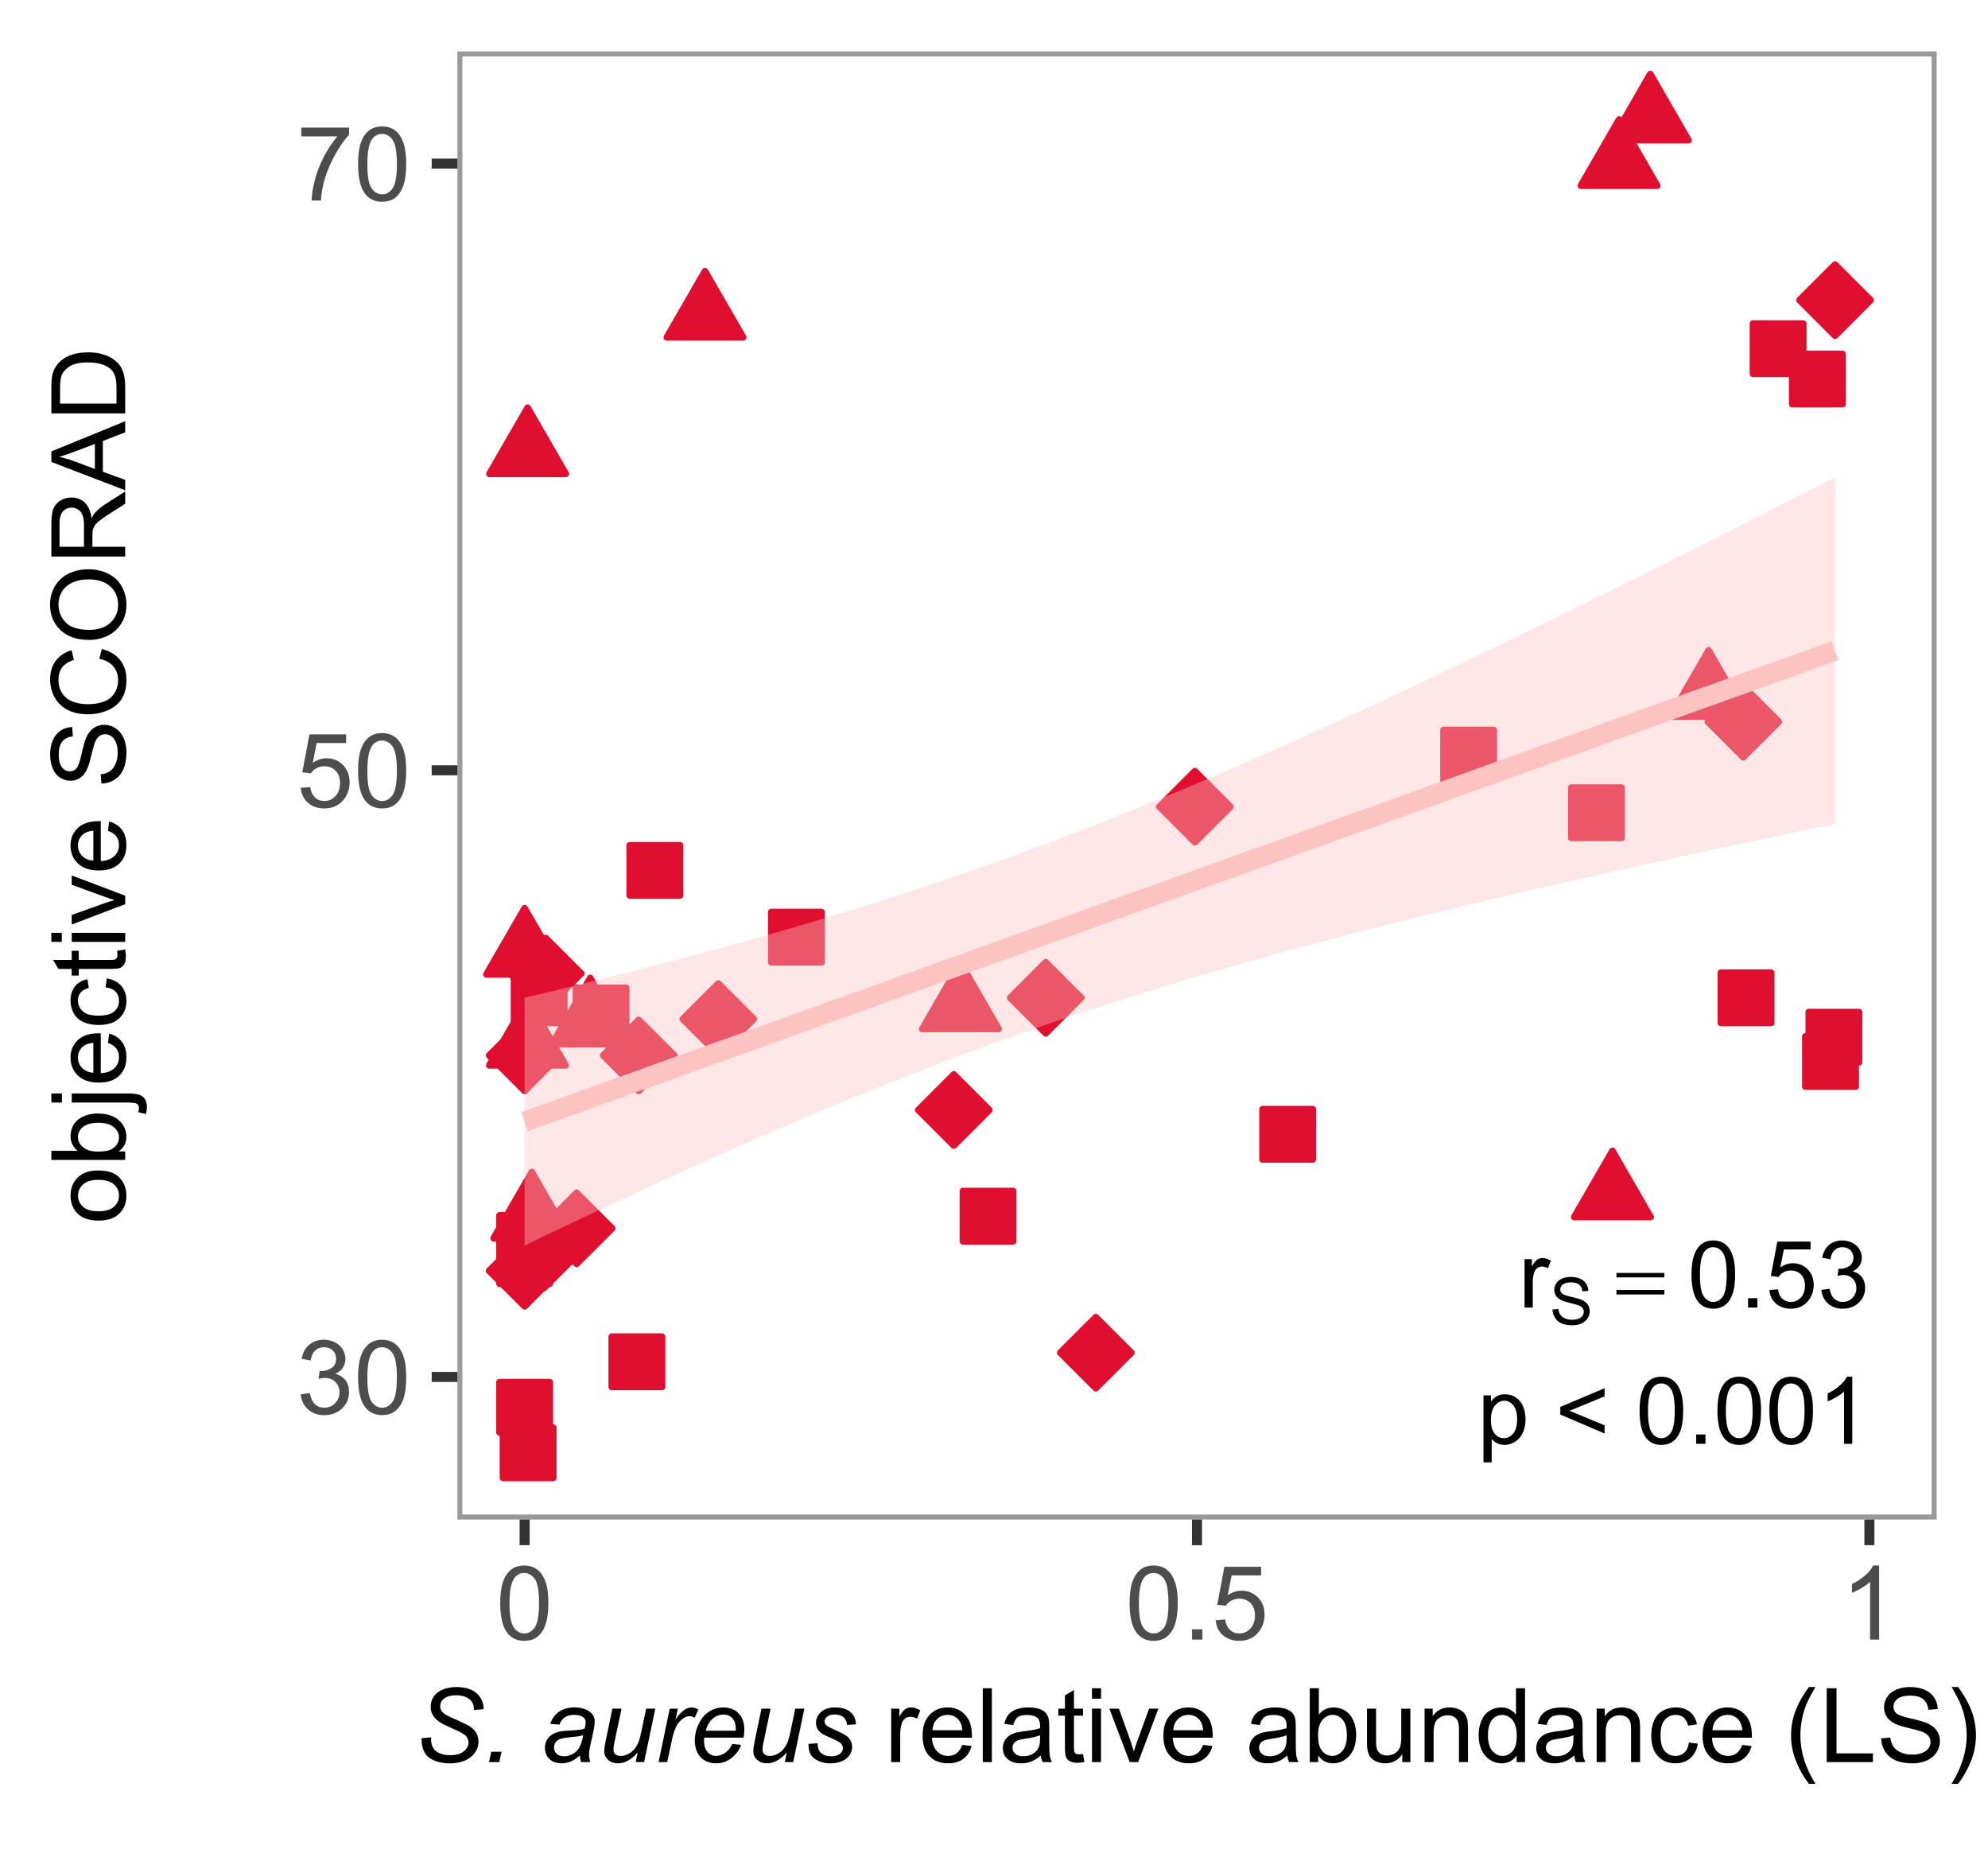 <?xml version="1.0" encoding="UTF-8"?>
<svg xmlns="http://www.w3.org/2000/svg" xmlns:xlink="http://www.w3.org/1999/xlink" width="212pt" height="198pt" viewBox="0 0 212 198" version="1.1">
<defs>
<g>
<symbol overflow="visible" id="glyph0-0">
<path style="stroke:none;" d="M 1.246 0 L 1.246 -6.223 L 6.223 -6.223 L 6.223 0 Z M 1.402 -0.156 L 6.07 -0.156 L 6.07 -6.07 L 1.402 -6.07 Z M 1.402 -0.156 "/>
</symbol>
<symbol overflow="visible" id="glyph0-1">
<path style="stroke:none;" d="M 0.648 0 L 0.648 -5.164 L 1.434 -5.164 L 1.434 -4.383 C 1.633 -4.746 1.816 -4.984 1.988 -5.105 C 2.156 -5.219 2.348 -5.277 2.555 -5.281 C 2.848 -5.277 3.145 -5.184 3.453 -5 L 3.152 -4.188 C 2.934 -4.309 2.719 -4.371 2.508 -4.375 C 2.316 -4.371 2.145 -4.312 1.992 -4.203 C 1.84 -4.086 1.73 -3.93 1.668 -3.727 C 1.57 -3.414 1.523 -3.07 1.523 -2.703 L 1.523 0 Z M 0.648 0 "/>
</symbol>
<symbol overflow="visible" id="glyph0-2">
<path style="stroke:none;" d="M 0.414 -3.516 C 0.41 -4.359 0.496 -5.035 0.672 -5.551 C 0.844 -6.059 1.102 -6.457 1.445 -6.738 C 1.785 -7.016 2.215 -7.152 2.738 -7.156 C 3.117 -7.152 3.453 -7.078 3.742 -6.926 C 4.027 -6.77 4.266 -6.547 4.457 -6.258 C 4.645 -5.969 4.793 -5.613 4.902 -5.199 C 5.008 -4.777 5.062 -4.219 5.062 -3.516 C 5.062 -2.68 4.977 -2.004 4.805 -1.488 C 4.633 -0.973 4.375 -0.574 4.031 -0.297 C 3.688 -0.02 3.254 0.117 2.738 0.121 C 2.047 0.117 1.508 -0.125 1.117 -0.617 C 0.645 -1.207 0.41 -2.176 0.414 -3.516 Z M 1.312 -3.516 C 1.312 -2.344 1.449 -1.562 1.723 -1.18 C 1.996 -0.789 2.332 -0.598 2.738 -0.598 C 3.137 -0.598 3.477 -0.789 3.75 -1.18 C 4.023 -1.566 4.16 -2.348 4.164 -3.516 C 4.16 -4.688 4.023 -5.465 3.75 -5.855 C 3.477 -6.238 3.133 -6.434 2.727 -6.434 C 2.32 -6.434 2 -6.262 1.766 -5.922 C 1.461 -5.484 1.312 -4.684 1.312 -3.516 Z M 1.312 -3.516 "/>
</symbol>
<symbol overflow="visible" id="glyph0-3">
<path style="stroke:none;" d="M 0.906 0 L 0.906 -0.996 L 1.902 -0.996 L 1.902 0 Z M 0.906 0 "/>
</symbol>
<symbol overflow="visible" id="glyph0-4">
<path style="stroke:none;" d="M 0.414 -1.867 L 1.332 -1.945 C 1.395 -1.496 1.555 -1.156 1.805 -0.934 C 2.055 -0.707 2.352 -0.598 2.703 -0.598 C 3.121 -0.598 3.48 -0.754 3.773 -1.074 C 4.062 -1.387 4.207 -1.809 4.211 -2.34 C 4.207 -2.832 4.066 -3.227 3.789 -3.52 C 3.508 -3.805 3.141 -3.949 2.688 -3.953 C 2.402 -3.949 2.148 -3.887 1.926 -3.762 C 1.695 -3.633 1.516 -3.465 1.391 -3.262 L 0.57 -3.371 L 1.258 -7.031 L 4.805 -7.031 L 4.805 -6.195 L 1.961 -6.195 L 1.574 -4.277 C 2 -4.574 2.449 -4.723 2.922 -4.727 C 3.543 -4.723 4.066 -4.508 4.496 -4.078 C 4.922 -3.648 5.137 -3.094 5.141 -2.418 C 5.137 -1.77 4.949 -1.211 4.574 -0.742 C 4.117 -0.168 3.492 0.117 2.703 0.121 C 2.051 0.117 1.523 -0.062 1.113 -0.422 C 0.703 -0.785 0.469 -1.266 0.414 -1.867 Z M 0.414 -1.867 "/>
</symbol>
<symbol overflow="visible" id="glyph0-5">
<path style="stroke:none;" d="M 0.418 -1.883 L 1.293 -2 C 1.391 -1.5 1.562 -1.145 1.805 -0.926 C 2.047 -0.707 2.34 -0.598 2.688 -0.598 C 3.098 -0.598 3.445 -0.738 3.73 -1.023 C 4.012 -1.309 4.152 -1.664 4.156 -2.086 C 4.152 -2.484 4.023 -2.812 3.762 -3.078 C 3.5 -3.336 3.164 -3.469 2.762 -3.473 C 2.594 -3.469 2.391 -3.438 2.145 -3.375 L 2.242 -4.145 C 2.297 -4.133 2.344 -4.129 2.383 -4.133 C 2.754 -4.129 3.09 -4.227 3.387 -4.422 C 3.684 -4.613 3.832 -4.914 3.836 -5.324 C 3.832 -5.641 3.723 -5.906 3.508 -6.121 C 3.289 -6.328 3.008 -6.434 2.668 -6.438 C 2.324 -6.434 2.043 -6.328 1.816 -6.117 C 1.59 -5.902 1.445 -5.578 1.383 -5.152 L 0.504 -5.309 C 0.613 -5.895 0.855 -6.348 1.234 -6.672 C 1.613 -6.992 2.086 -7.152 2.648 -7.156 C 3.039 -7.152 3.395 -7.07 3.723 -6.906 C 4.047 -6.738 4.297 -6.512 4.473 -6.223 C 4.645 -5.934 4.734 -5.625 4.734 -5.305 C 4.734 -4.992 4.648 -4.715 4.484 -4.465 C 4.316 -4.211 4.074 -4.008 3.754 -3.859 C 4.172 -3.762 4.5 -3.559 4.734 -3.254 C 4.969 -2.945 5.086 -2.562 5.086 -2.105 C 5.086 -1.48 4.859 -0.953 4.406 -0.523 C 3.953 -0.09 3.379 0.121 2.684 0.125 C 2.059 0.121 1.539 -0.062 1.125 -0.434 C 0.711 -0.805 0.473 -1.285 0.418 -1.883 Z M 0.418 -1.883 "/>
</symbol>
<symbol overflow="visible" id="glyph0-6">
<path style="stroke:none;" d="M 0.656 1.98 L 0.656 -5.164 L 1.453 -5.164 L 1.453 -4.492 C 1.641 -4.754 1.852 -4.949 2.09 -5.082 C 2.324 -5.211 2.613 -5.277 2.953 -5.281 C 3.391 -5.277 3.777 -5.164 4.117 -4.941 C 4.453 -4.711 4.707 -4.391 4.883 -3.98 C 5.051 -3.562 5.137 -3.109 5.141 -2.621 C 5.137 -2.09 5.043 -1.613 4.855 -1.191 C 4.664 -0.766 4.387 -0.441 4.027 -0.219 C 3.664 0.008 3.285 0.117 2.887 0.117 C 2.594 0.117 2.332 0.059 2.102 -0.066 C 1.867 -0.188 1.676 -0.344 1.531 -0.535 L 1.531 1.98 Z M 1.449 -2.555 C 1.445 -1.887 1.582 -1.395 1.852 -1.078 C 2.121 -0.758 2.445 -0.598 2.828 -0.602 C 3.215 -0.598 3.547 -0.762 3.828 -1.094 C 4.102 -1.422 4.242 -1.934 4.246 -2.625 C 4.242 -3.281 4.105 -3.773 3.84 -4.102 C 3.566 -4.43 3.242 -4.594 2.867 -4.594 C 2.492 -4.594 2.164 -4.418 1.879 -4.07 C 1.59 -3.723 1.445 -3.219 1.449 -2.555 Z M 1.449 -2.555 "/>
</symbol>
<symbol overflow="visible" id="glyph0-7">
<path style="stroke:none;" d=""/>
</symbol>
<symbol overflow="visible" id="glyph0-8">
<path style="stroke:none;" d="M 0.543 -3.117 L 0.543 -3.934 L 5.266 -5.926 L 5.266 -5.059 L 1.523 -3.52 L 5.266 -1.969 L 5.266 -1.098 Z M 0.543 -3.117 "/>
</symbol>
<symbol overflow="visible" id="glyph0-9">
<path style="stroke:none;" d="M 3.711 0 L 2.836 0 L 2.836 -5.578 C 2.625 -5.375 2.348 -5.172 2.004 -4.973 C 1.66 -4.77 1.352 -4.621 1.086 -4.523 L 1.086 -5.367 C 1.57 -5.598 2 -5.875 2.367 -6.203 C 2.734 -6.527 2.992 -6.844 3.145 -7.156 L 3.711 -7.156 Z M 3.711 0 "/>
</symbol>
<symbol overflow="visible" id="glyph1-0">
<path style="stroke:none;" d="M 0.871 0 L 0.871 -4.355 L 4.355 -4.355 L 4.355 0 Z M 0.98 -0.109 L 4.246 -0.109 L 4.246 -4.246 L 0.98 -4.246 Z M 0.98 -0.109 "/>
</symbol>
<symbol overflow="visible" id="glyph1-1">
<path style="stroke:none;" d="M 0.312 -1.602 L 0.938 -1.656 C 0.965 -1.406 1.031 -1.203 1.141 -1.043 C 1.246 -0.883 1.414 -0.754 1.645 -0.656 C 1.867 -0.555 2.121 -0.504 2.41 -0.508 C 2.66 -0.504 2.883 -0.539 3.078 -0.617 C 3.266 -0.688 3.41 -0.793 3.508 -0.926 C 3.598 -1.059 3.645 -1.199 3.648 -1.355 C 3.645 -1.508 3.598 -1.645 3.512 -1.766 C 3.418 -1.879 3.27 -1.977 3.062 -2.059 C 2.926 -2.105 2.629 -2.188 2.176 -2.301 C 1.715 -2.41 1.395 -2.516 1.211 -2.613 C 0.973 -2.738 0.797 -2.891 0.68 -3.078 C 0.562 -3.258 0.504 -3.465 0.504 -3.699 C 0.504 -3.949 0.574 -4.188 0.719 -4.406 C 0.859 -4.625 1.066 -4.789 1.344 -4.902 C 1.617 -5.016 1.926 -5.074 2.262 -5.074 C 2.629 -5.074 2.953 -5.012 3.238 -4.895 C 3.52 -4.773 3.738 -4.602 3.891 -4.371 C 4.039 -4.137 4.121 -3.875 4.137 -3.586 L 3.504 -3.535 C 3.469 -3.848 3.352 -4.086 3.156 -4.25 C 2.957 -4.406 2.668 -4.488 2.289 -4.492 C 1.887 -4.488 1.594 -4.414 1.414 -4.273 C 1.227 -4.125 1.137 -3.949 1.141 -3.746 C 1.137 -3.562 1.203 -3.414 1.336 -3.301 C 1.461 -3.184 1.789 -3.066 2.328 -2.945 C 2.863 -2.824 3.234 -2.719 3.434 -2.629 C 3.723 -2.492 3.938 -2.32 4.078 -2.117 C 4.215 -1.91 4.281 -1.676 4.285 -1.41 C 4.281 -1.141 4.207 -0.891 4.055 -0.656 C 3.902 -0.422 3.684 -0.238 3.402 -0.109 C 3.117 0.02 2.797 0.082 2.441 0.086 C 1.984 0.082 1.605 0.02 1.305 -0.109 C 0.996 -0.238 0.758 -0.438 0.586 -0.703 C 0.414 -0.969 0.32 -1.266 0.312 -1.602 Z M 0.312 -1.602 "/>
</symbol>
<symbol overflow="visible" id="glyph2-0">
<path style="stroke:none;" d="M 0.5 0 L 0.5 -6.223 L 5.48 -6.223 L 5.48 0 Z M 0.656 -0.156 L 5.324 -0.156 L 5.324 -6.07 L 0.656 -6.07 Z M 0.656 -0.156 "/>
</symbol>
<symbol overflow="visible" id="glyph2-1">
<path style="stroke:none;" d="M 0.18 -3.691 L 5.285 -3.691 L 5.285 -3.219 L 0.18 -3.219 Z M 0.18 -1.875 L 5.285 -1.875 L 5.285 -1.395 L 0.18 -1.395 Z M 0.18 -1.875 "/>
</symbol>
<symbol overflow="visible" id="glyph3-0">
<path style="stroke:none;" d="M 1.375 0 L 1.375 -6.875 L 6.875 -6.875 L 6.875 0 Z M 1.547 -0.172 L 6.703 -0.172 L 6.703 -6.703 L 1.547 -6.703 Z M 1.547 -0.172 "/>
</symbol>
<symbol overflow="visible" id="glyph3-1">
<path style="stroke:none;" d="M 0.461 -2.078 L 1.43 -2.207 C 1.539 -1.656 1.727 -1.262 1.992 -1.023 C 2.258 -0.777 2.582 -0.656 2.969 -0.66 C 3.422 -0.656 3.805 -0.812 4.121 -1.133 C 4.434 -1.445 4.594 -1.836 4.594 -2.305 C 4.594 -2.742 4.445 -3.109 4.156 -3.402 C 3.863 -3.688 3.496 -3.832 3.051 -3.836 C 2.867 -3.832 2.641 -3.797 2.367 -3.727 L 2.477 -4.578 C 2.539 -4.566 2.59 -4.562 2.633 -4.566 C 3.039 -4.562 3.41 -4.672 3.742 -4.887 C 4.07 -5.102 4.234 -5.434 4.238 -5.883 C 4.234 -6.234 4.117 -6.527 3.879 -6.762 C 3.637 -6.992 3.324 -7.105 2.949 -7.109 C 2.566 -7.105 2.254 -6.988 2.008 -6.754 C 1.754 -6.516 1.594 -6.164 1.523 -5.695 L 0.559 -5.867 C 0.672 -6.508 0.941 -7.012 1.363 -7.371 C 1.781 -7.727 2.301 -7.902 2.926 -7.906 C 3.352 -7.902 3.75 -7.812 4.113 -7.629 C 4.473 -7.441 4.746 -7.188 4.941 -6.875 C 5.129 -6.555 5.227 -6.219 5.23 -5.859 C 5.227 -5.52 5.137 -5.207 4.957 -4.93 C 4.773 -4.648 4.504 -4.43 4.148 -4.266 C 4.609 -4.156 4.969 -3.93 5.23 -3.594 C 5.484 -3.254 5.613 -2.832 5.617 -2.324 C 5.613 -1.633 5.363 -1.051 4.863 -0.574 C 4.363 -0.098 3.73 0.141 2.965 0.141 C 2.273 0.141 1.699 -0.062 1.242 -0.477 C 0.785 -0.883 0.523 -1.418 0.461 -2.078 Z M 0.461 -2.078 "/>
</symbol>
<symbol overflow="visible" id="glyph3-2">
<path style="stroke:none;" d="M 0.457 -3.883 C 0.457 -4.812 0.551 -5.562 0.742 -6.133 C 0.934 -6.699 1.219 -7.137 1.598 -7.445 C 1.973 -7.75 2.449 -7.902 3.023 -7.906 C 3.445 -7.902 3.812 -7.816 4.133 -7.648 C 4.449 -7.477 4.715 -7.234 4.926 -6.914 C 5.133 -6.594 5.297 -6.203 5.414 -5.742 C 5.531 -5.281 5.59 -4.66 5.59 -3.883 C 5.59 -2.957 5.492 -2.211 5.305 -1.645 C 5.113 -1.078 4.832 -0.641 4.457 -0.332 C 4.078 -0.023 3.602 0.129 3.023 0.133 C 2.266 0.129 1.668 -0.141 1.234 -0.684 C 0.715 -1.336 0.457 -2.402 0.457 -3.883 Z M 1.449 -3.883 C 1.445 -2.59 1.598 -1.73 1.902 -1.301 C 2.203 -0.871 2.578 -0.656 3.023 -0.66 C 3.469 -0.656 3.84 -0.871 4.145 -1.305 C 4.441 -1.73 4.594 -2.59 4.598 -3.883 C 4.594 -5.176 4.441 -6.035 4.145 -6.465 C 3.84 -6.887 3.465 -7.102 3.012 -7.105 C 2.566 -7.102 2.211 -6.914 1.949 -6.543 C 1.613 -6.059 1.445 -5.172 1.449 -3.883 Z M 1.449 -3.883 "/>
</symbol>
<symbol overflow="visible" id="glyph3-3">
<path style="stroke:none;" d="M 0.457 -2.062 L 1.473 -2.148 C 1.543 -1.652 1.719 -1.281 1.996 -1.031 C 2.266 -0.781 2.594 -0.656 2.984 -0.66 C 3.445 -0.656 3.84 -0.832 4.168 -1.188 C 4.488 -1.535 4.652 -2 4.652 -2.582 C 4.652 -3.133 4.496 -3.566 4.188 -3.887 C 3.875 -4.203 3.469 -4.363 2.969 -4.367 C 2.656 -4.363 2.375 -4.293 2.125 -4.152 C 1.871 -4.008 1.676 -3.824 1.535 -3.605 L 0.629 -3.723 L 1.391 -7.766 L 5.305 -7.766 L 5.305 -6.844 L 2.164 -6.844 L 1.742 -4.727 C 2.211 -5.051 2.707 -5.215 3.227 -5.219 C 3.91 -5.215 4.488 -4.977 4.965 -4.504 C 5.434 -4.027 5.672 -3.414 5.676 -2.668 C 5.672 -1.953 5.465 -1.34 5.055 -0.82 C 4.547 -0.188 3.855 0.129 2.984 0.133 C 2.266 0.129 1.684 -0.07 1.234 -0.469 C 0.777 -0.867 0.52 -1.398 0.457 -2.062 Z M 0.457 -2.062 "/>
</symbol>
<symbol overflow="visible" id="glyph3-4">
<path style="stroke:none;" d="M 0.52 -6.844 L 0.52 -7.773 L 5.617 -7.773 L 5.617 -7.02 C 5.113 -6.484 4.617 -5.773 4.129 -4.891 C 3.633 -4.004 3.25 -3.094 2.984 -2.164 C 2.789 -1.5 2.668 -0.781 2.617 0 L 1.621 0 C 1.629 -0.617 1.75 -1.363 1.984 -2.246 C 2.215 -3.121 2.551 -3.969 2.988 -4.781 C 3.422 -5.594 3.883 -6.281 4.379 -6.844 Z M 0.52 -6.844 "/>
</symbol>
<symbol overflow="visible" id="glyph3-5">
<path style="stroke:none;" d="M 1 0 L 1 -1.102 L 2.102 -1.102 L 2.102 0 Z M 1 0 "/>
</symbol>
<symbol overflow="visible" id="glyph3-6">
<path style="stroke:none;" d="M 4.098 0 L 3.133 0 L 3.133 -6.16 C 2.895 -5.934 2.59 -5.711 2.215 -5.492 C 1.836 -5.266 1.496 -5.102 1.199 -4.996 L 1.199 -5.93 C 1.734 -6.184 2.207 -6.488 2.613 -6.852 C 3.02 -7.211 3.305 -7.562 3.477 -7.906 L 4.098 -7.906 Z M 4.098 0 "/>
</symbol>
<symbol overflow="visible" id="glyph3-7">
<path style="stroke:none;" d="M 0.715 0 L 0.715 -5.703 L 1.586 -5.703 L 1.586 -4.84 C 1.805 -5.242 2.008 -5.508 2.199 -5.637 C 2.383 -5.766 2.59 -5.828 2.82 -5.832 C 3.141 -5.828 3.473 -5.727 3.812 -5.523 L 3.48 -4.625 C 3.242 -4.762 3.004 -4.832 2.773 -4.836 C 2.555 -4.832 2.363 -4.77 2.199 -4.645 C 2.027 -4.516 1.91 -4.34 1.844 -4.113 C 1.73 -3.77 1.676 -3.391 1.68 -2.984 L 1.68 0 Z M 0.715 0 "/>
</symbol>
<symbol overflow="visible" id="glyph3-8">
<path style="stroke:none;" d="M 4.629 -1.836 L 5.629 -1.715 C 5.469 -1.125 5.176 -0.672 4.75 -0.352 C 4.324 -0.031 3.781 0.129 3.121 0.129 C 2.281 0.129 1.617 -0.125 1.133 -0.641 C 0.641 -1.152 0.398 -1.875 0.402 -2.805 C 0.398 -3.762 0.645 -4.504 1.145 -5.035 C 1.637 -5.562 2.277 -5.828 3.066 -5.832 C 3.824 -5.828 4.449 -5.57 4.934 -5.051 C 5.418 -4.531 5.66 -3.801 5.66 -2.863 C 5.66 -2.805 5.656 -2.719 5.656 -2.605 L 1.402 -2.605 C 1.434 -1.977 1.613 -1.496 1.934 -1.164 C 2.25 -0.828 2.645 -0.66 3.125 -0.664 C 3.477 -0.66 3.781 -0.754 4.031 -0.945 C 4.281 -1.129 4.48 -1.426 4.629 -1.836 Z M 1.457 -3.398 L 4.641 -3.398 C 4.598 -3.879 4.473 -4.238 4.273 -4.48 C 3.961 -4.852 3.562 -5.039 3.078 -5.039 C 2.629 -5.039 2.258 -4.891 1.957 -4.594 C 1.652 -4.297 1.484 -3.898 1.457 -3.398 Z M 1.457 -3.398 "/>
</symbol>
<symbol overflow="visible" id="glyph3-9">
<path style="stroke:none;" d="M 0.703 0 L 0.703 -7.875 L 1.672 -7.875 L 1.672 0 Z M 0.703 0 "/>
</symbol>
<symbol overflow="visible" id="glyph3-10">
<path style="stroke:none;" d="M 4.445 -0.703 C 4.086 -0.398 3.742 -0.184 3.414 -0.059 C 3.082 0.066 2.727 0.129 2.348 0.129 C 1.719 0.129 1.238 -0.023 0.902 -0.328 C 0.566 -0.633 0.398 -1.023 0.398 -1.504 C 0.398 -1.781 0.461 -2.035 0.586 -2.27 C 0.711 -2.496 0.875 -2.684 1.086 -2.824 C 1.289 -2.965 1.523 -3.07 1.781 -3.141 C 1.969 -3.191 2.254 -3.238 2.641 -3.289 C 3.418 -3.375 3.992 -3.488 4.367 -3.621 C 4.367 -3.754 4.371 -3.836 4.371 -3.871 C 4.371 -4.266 4.277 -4.543 4.098 -4.703 C 3.848 -4.918 3.48 -5.027 2.996 -5.031 C 2.539 -5.027 2.203 -4.949 1.988 -4.793 C 1.77 -4.633 1.609 -4.352 1.508 -3.949 L 0.562 -4.078 C 0.648 -4.48 0.789 -4.805 0.988 -5.055 C 1.184 -5.301 1.469 -5.492 1.844 -5.629 C 2.215 -5.762 2.645 -5.828 3.137 -5.832 C 3.621 -5.828 4.02 -5.773 4.324 -5.66 C 4.629 -5.543 4.852 -5.398 4.996 -5.227 C 5.137 -5.055 5.238 -4.836 5.297 -4.57 C 5.328 -4.406 5.344 -4.109 5.344 -3.68 L 5.344 -2.391 C 5.344 -1.492 5.363 -0.922 5.406 -0.684 C 5.445 -0.445 5.527 -0.219 5.648 0 L 4.641 0 C 4.539 -0.199 4.473 -0.434 4.445 -0.703 Z M 4.367 -2.863 C 4.012 -2.719 3.488 -2.598 2.789 -2.496 C 2.391 -2.438 2.105 -2.371 1.941 -2.301 C 1.773 -2.227 1.648 -2.121 1.562 -1.988 C 1.473 -1.848 1.43 -1.695 1.43 -1.531 C 1.43 -1.27 1.527 -1.055 1.723 -0.887 C 1.918 -0.711 2.203 -0.625 2.578 -0.629 C 2.949 -0.625 3.277 -0.707 3.57 -0.871 C 3.859 -1.031 4.074 -1.254 4.211 -1.543 C 4.312 -1.754 4.363 -2.078 4.367 -2.508 Z M 4.367 -2.863 "/>
</symbol>
<symbol overflow="visible" id="glyph3-11">
<path style="stroke:none;" d="M 2.836 -0.863 L 2.977 -0.012 C 2.703 0.043 2.457 0.07 2.246 0.074 C 1.891 0.07 1.621 0.02 1.43 -0.09 C 1.234 -0.199 1.098 -0.348 1.02 -0.527 C 0.941 -0.707 0.902 -1.086 0.902 -1.672 L 0.902 -4.953 L 0.195 -4.953 L 0.195 -5.703 L 0.902 -5.703 L 0.902 -7.117 L 1.863 -7.695 L 1.863 -5.703 L 2.836 -5.703 L 2.836 -4.953 L 1.863 -4.953 L 1.863 -1.617 C 1.863 -1.34 1.879 -1.16 1.914 -1.086 C 1.945 -1.004 2 -0.941 2.078 -0.898 C 2.152 -0.848 2.262 -0.824 2.41 -0.828 C 2.516 -0.824 2.66 -0.836 2.836 -0.863 Z M 2.836 -0.863 "/>
</symbol>
<symbol overflow="visible" id="glyph3-12">
<path style="stroke:none;" d="M 0.73 -6.762 L 0.73 -7.875 L 1.695 -7.875 L 1.695 -6.762 Z M 0.73 0 L 0.73 -5.703 L 1.695 -5.703 L 1.695 0 Z M 0.73 0 "/>
</symbol>
<symbol overflow="visible" id="glyph3-13">
<path style="stroke:none;" d="M 2.309 0 L 0.141 -5.703 L 1.16 -5.703 L 2.383 -2.289 C 2.512 -1.918 2.633 -1.535 2.75 -1.141 C 2.832 -1.438 2.953 -1.797 3.109 -2.223 L 4.379 -5.703 L 5.371 -5.703 L 3.211 0 Z M 2.309 0 "/>
</symbol>
<symbol overflow="visible" id="glyph3-14">
<path style="stroke:none;" d=""/>
</symbol>
<symbol overflow="visible" id="glyph3-15">
<path style="stroke:none;" d="M 1.617 0 L 0.719 0 L 0.719 -7.875 L 1.688 -7.875 L 1.688 -5.066 C 2.094 -5.574 2.613 -5.828 3.25 -5.832 C 3.598 -5.828 3.93 -5.758 4.246 -5.621 C 4.555 -5.477 4.812 -5.277 5.02 -5.023 C 5.219 -4.766 5.379 -4.457 5.496 -4.098 C 5.609 -3.73 5.664 -3.344 5.668 -2.938 C 5.664 -1.957 5.422 -1.203 4.941 -0.672 C 4.453 -0.137 3.875 0.129 3.203 0.129 C 2.527 0.129 2 -0.152 1.617 -0.715 Z M 1.605 -2.895 C 1.605 -2.207 1.699 -1.711 1.887 -1.414 C 2.191 -0.91 2.602 -0.66 3.121 -0.664 C 3.539 -0.66 3.902 -0.844 4.215 -1.215 C 4.52 -1.578 4.676 -2.129 4.68 -2.859 C 4.676 -3.602 4.527 -4.148 4.234 -4.508 C 3.938 -4.859 3.582 -5.039 3.164 -5.039 C 2.742 -5.039 2.375 -4.855 2.066 -4.488 C 1.758 -4.121 1.605 -3.59 1.605 -2.895 Z M 1.605 -2.895 "/>
</symbol>
<symbol overflow="visible" id="glyph3-16">
<path style="stroke:none;" d="M 4.465 0 L 4.465 -0.836 C 4.02 -0.191 3.414 0.129 2.652 0.129 C 2.312 0.129 2 0.066 1.711 -0.062 C 1.418 -0.191 1.199 -0.355 1.059 -0.551 C 0.914 -0.746 0.816 -0.984 0.762 -1.266 C 0.723 -1.453 0.703 -1.754 0.703 -2.172 L 0.703 -5.703 L 1.672 -5.703 L 1.672 -2.539 C 1.668 -2.031 1.688 -1.691 1.73 -1.52 C 1.785 -1.262 1.914 -1.062 2.113 -0.922 C 2.309 -0.773 2.555 -0.703 2.848 -0.703 C 3.137 -0.703 3.406 -0.777 3.66 -0.926 C 3.914 -1.074 4.094 -1.273 4.199 -1.531 C 4.305 -1.785 4.359 -2.16 4.359 -2.648 L 4.359 -5.703 L 5.328 -5.703 L 5.328 0 Z M 4.465 0 "/>
</symbol>
<symbol overflow="visible" id="glyph3-17">
<path style="stroke:none;" d="M 0.727 0 L 0.727 -5.703 L 1.594 -5.703 L 1.594 -4.895 C 2.012 -5.516 2.617 -5.828 3.41 -5.832 C 3.754 -5.828 4.066 -5.766 4.355 -5.645 C 4.641 -5.52 4.859 -5.359 5.004 -5.16 C 5.145 -4.957 5.242 -4.719 5.305 -4.445 C 5.336 -4.266 5.355 -3.953 5.359 -3.508 L 5.359 0 L 4.395 0 L 4.395 -3.469 C 4.395 -3.863 4.355 -4.156 4.281 -4.352 C 4.203 -4.543 4.07 -4.699 3.879 -4.82 C 3.688 -4.934 3.461 -4.992 3.207 -4.996 C 2.793 -4.992 2.438 -4.859 2.141 -4.602 C 1.836 -4.336 1.688 -3.844 1.691 -3.117 L 1.691 0 Z M 0.727 0 "/>
</symbol>
<symbol overflow="visible" id="glyph3-18">
<path style="stroke:none;" d="M 4.426 0 L 4.426 -0.719 C 4.059 -0.152 3.527 0.129 2.832 0.129 C 2.371 0.129 1.953 0.004 1.574 -0.246 C 1.191 -0.496 0.895 -0.844 0.688 -1.297 C 0.477 -1.742 0.375 -2.262 0.375 -2.848 C 0.375 -3.414 0.469 -3.93 0.66 -4.395 C 0.848 -4.859 1.133 -5.215 1.516 -5.461 C 1.895 -5.707 2.32 -5.828 2.789 -5.832 C 3.133 -5.828 3.438 -5.758 3.707 -5.613 C 3.973 -5.469 4.191 -5.277 4.359 -5.047 L 4.359 -7.875 L 5.324 -7.875 L 5.324 0 Z M 1.371 -2.848 C 1.371 -2.113 1.523 -1.566 1.832 -1.207 C 2.137 -0.844 2.5 -0.66 2.922 -0.664 C 3.34 -0.66 3.699 -0.836 3.996 -1.184 C 4.293 -1.527 4.441 -2.055 4.441 -2.766 C 4.441 -3.547 4.289 -4.117 3.988 -4.484 C 3.688 -4.844 3.316 -5.027 2.879 -5.031 C 2.445 -5.027 2.086 -4.852 1.801 -4.504 C 1.512 -4.152 1.371 -3.602 1.371 -2.848 Z M 1.371 -2.848 "/>
</symbol>
<symbol overflow="visible" id="glyph3-19">
<path style="stroke:none;" d="M 4.445 -2.09 L 5.398 -1.965 C 5.289 -1.309 5.023 -0.797 4.598 -0.426 C 4.168 -0.055 3.645 0.129 3.023 0.129 C 2.242 0.129 1.613 -0.125 1.141 -0.637 C 0.664 -1.145 0.426 -1.875 0.43 -2.832 C 0.426 -3.441 0.527 -3.98 0.734 -4.445 C 0.938 -4.906 1.25 -5.254 1.668 -5.484 C 2.082 -5.715 2.535 -5.828 3.031 -5.832 C 3.645 -5.828 4.152 -5.672 4.547 -5.363 C 4.941 -5.047 5.191 -4.602 5.305 -4.027 L 4.367 -3.883 C 4.273 -4.262 4.117 -4.551 3.891 -4.746 C 3.664 -4.941 3.387 -5.039 3.066 -5.039 C 2.574 -5.039 2.18 -4.863 1.879 -4.516 C 1.57 -4.164 1.418 -3.613 1.422 -2.859 C 1.418 -2.09 1.566 -1.531 1.863 -1.184 C 2.156 -0.836 2.539 -0.66 3.012 -0.664 C 3.391 -0.66 3.707 -0.777 3.961 -1.012 C 4.215 -1.242 4.375 -1.602 4.445 -2.09 Z M 4.445 -2.09 "/>
</symbol>
<symbol overflow="visible" id="glyph3-20">
<path style="stroke:none;" d="M 2.574 2.316 C 2.035 1.637 1.586 0.852 1.219 -0.047 C 0.848 -0.949 0.66 -1.883 0.664 -2.852 C 0.66 -3.699 0.801 -4.516 1.078 -5.301 C 1.398 -6.203 1.895 -7.105 2.574 -8.008 L 3.266 -8.008 C 2.828 -7.262 2.543 -6.73 2.406 -6.414 C 2.184 -5.918 2.012 -5.402 1.891 -4.867 C 1.734 -4.195 1.656 -3.523 1.66 -2.848 C 1.656 -1.121 2.191 0.598 3.266 2.316 Z M 2.574 2.316 "/>
</symbol>
<symbol overflow="visible" id="glyph3-21">
<path style="stroke:none;" d="M 0.805 0 L 0.805 -7.875 L 1.848 -7.875 L 1.848 -0.93 L 5.727 -0.93 L 5.727 0 Z M 0.805 0 "/>
</symbol>
<symbol overflow="visible" id="glyph3-22">
<path style="stroke:none;" d="M 0.492 -2.531 L 1.477 -2.617 C 1.523 -2.219 1.629 -1.895 1.801 -1.645 C 1.969 -1.391 2.234 -1.188 2.594 -1.031 C 2.949 -0.875 3.352 -0.797 3.805 -0.801 C 4.195 -0.797 4.547 -0.855 4.855 -0.977 C 5.156 -1.094 5.383 -1.258 5.535 -1.465 C 5.68 -1.668 5.754 -1.891 5.758 -2.137 C 5.754 -2.383 5.684 -2.598 5.543 -2.785 C 5.398 -2.965 5.16 -3.121 4.836 -3.25 C 4.617 -3.332 4.148 -3.461 3.43 -3.633 C 2.703 -3.805 2.199 -3.969 1.914 -4.125 C 1.535 -4.32 1.254 -4.562 1.07 -4.859 C 0.887 -5.148 0.797 -5.477 0.797 -5.84 C 0.797 -6.234 0.906 -6.605 1.133 -6.953 C 1.355 -7.297 1.688 -7.559 2.121 -7.738 C 2.555 -7.914 3.035 -8.004 3.566 -8.008 C 4.148 -8.004 4.664 -7.91 5.109 -7.727 C 5.555 -7.535 5.898 -7.258 6.141 -6.895 C 6.379 -6.527 6.508 -6.113 6.527 -5.656 L 5.527 -5.582 C 5.469 -6.078 5.289 -6.453 4.98 -6.707 C 4.668 -6.961 4.211 -7.09 3.609 -7.09 C 2.977 -7.09 2.516 -6.973 2.23 -6.742 C 1.941 -6.512 1.797 -6.234 1.801 -5.906 C 1.797 -5.625 1.898 -5.391 2.105 -5.211 C 2.301 -5.023 2.824 -4.836 3.676 -4.648 C 4.52 -4.453 5.102 -4.289 5.418 -4.148 C 5.875 -3.934 6.215 -3.664 6.434 -3.344 C 6.652 -3.02 6.762 -2.645 6.762 -2.223 C 6.762 -1.801 6.641 -1.406 6.402 -1.039 C 6.16 -0.664 5.816 -0.379 5.367 -0.176 C 4.918 0.027 4.41 0.129 3.852 0.133 C 3.133 0.129 2.535 0.027 2.059 -0.176 C 1.574 -0.383 1.199 -0.695 0.926 -1.113 C 0.652 -1.531 0.508 -2.004 0.492 -2.531 Z M 0.492 -2.531 "/>
</symbol>
<symbol overflow="visible" id="glyph3-23">
<path style="stroke:none;" d="M 1.359 2.316 L 0.664 2.316 C 1.734 0.598 2.273 -1.121 2.273 -2.848 C 2.273 -3.52 2.195 -4.188 2.039 -4.852 C 1.918 -5.387 1.746 -5.902 1.531 -6.398 C 1.387 -6.719 1.098 -7.254 0.664 -8.008 L 1.359 -8.008 C 2.031 -7.105 2.527 -6.203 2.852 -5.301 C 3.125 -4.516 3.262 -3.699 3.266 -2.852 C 3.262 -1.883 3.078 -0.949 2.707 -0.047 C 2.336 0.852 1.887 1.637 1.359 2.316 Z M 1.359 2.316 "/>
</symbol>
<symbol overflow="visible" id="glyph4-0">
<path style="stroke:none;" d="M 1.375 0 L 1.375 -6.875 L 6.875 -6.875 L 6.875 0 Z M 1.547 -0.172 L 6.703 -0.172 L 6.703 -6.703 L 1.547 -6.703 Z M 1.547 -0.172 "/>
</symbol>
<symbol overflow="visible" id="glyph4-1">
<path style="stroke:none;" d="M 0.773 -2.547 L 1.805 -2.641 L 1.793 -2.367 C 1.793 -2.062 1.859 -1.785 2 -1.535 C 2.137 -1.281 2.371 -1.086 2.695 -0.949 C 3.016 -0.809 3.398 -0.738 3.844 -0.742 C 4.473 -0.738 4.953 -0.875 5.285 -1.156 C 5.617 -1.43 5.781 -1.746 5.785 -2.102 C 5.781 -2.344 5.695 -2.57 5.523 -2.777 C 5.34 -2.977 4.852 -3.246 4.055 -3.594 C 3.434 -3.859 3.012 -4.066 2.789 -4.211 C 2.434 -4.441 2.172 -4.695 2.004 -4.969 C 1.832 -5.242 1.746 -5.555 1.75 -5.906 C 1.746 -6.312 1.855 -6.676 2.082 -7.004 C 2.301 -7.324 2.629 -7.574 3.059 -7.75 C 3.484 -7.918 3.965 -8.004 4.508 -8.008 C 5.145 -8.004 5.688 -7.895 6.129 -7.684 C 6.566 -7.465 6.883 -7.18 7.086 -6.824 C 7.281 -6.465 7.383 -6.125 7.387 -5.801 C 7.383 -5.77 7.379 -5.715 7.379 -5.641 L 6.363 -5.559 C 6.363 -5.777 6.344 -5.949 6.305 -6.078 C 6.234 -6.293 6.121 -6.48 5.973 -6.633 C 5.816 -6.781 5.609 -6.902 5.352 -6.996 C 5.086 -7.086 4.793 -7.129 4.469 -7.133 C 3.895 -7.129 3.449 -7 3.133 -6.746 C 2.887 -6.543 2.766 -6.281 2.766 -5.961 C 2.766 -5.766 2.812 -5.594 2.914 -5.441 C 3.012 -5.289 3.195 -5.141 3.461 -4.996 C 3.645 -4.891 4.086 -4.684 4.785 -4.379 C 5.348 -4.121 5.738 -3.926 5.957 -3.785 C 6.242 -3.594 6.461 -3.363 6.617 -3.094 C 6.766 -2.824 6.844 -2.516 6.848 -2.176 C 6.844 -1.746 6.715 -1.355 6.457 -0.996 C 6.199 -0.637 5.84 -0.355 5.383 -0.16 C 4.922 0.035 4.398 0.129 3.809 0.133 C 2.914 0.129 2.184 -0.062 1.621 -0.449 C 1.055 -0.836 0.773 -1.535 0.773 -2.547 Z M 0.773 -2.547 "/>
</symbol>
<symbol overflow="visible" id="glyph4-2">
<path style="stroke:none;" d="M 0.633 0 L 0.863 -1.102 L 1.965 -1.102 L 1.73 0 Z M 0.633 0 "/>
</symbol>
<symbol overflow="visible" id="glyph4-3">
<path style="stroke:none;" d=""/>
</symbol>
<symbol overflow="visible" id="glyph4-4">
<path style="stroke:none;" d="M 4.211 -0.711 C 3.871 -0.414 3.547 -0.203 3.238 -0.07 C 2.926 0.062 2.594 0.129 2.238 0.129 C 1.711 0.129 1.285 -0.023 0.965 -0.336 C 0.641 -0.641 0.48 -1.039 0.484 -1.523 C 0.48 -1.844 0.551 -2.125 0.699 -2.371 C 0.84 -2.613 1.035 -2.809 1.277 -2.961 C 1.516 -3.105 1.809 -3.215 2.16 -3.281 C 2.375 -3.324 2.789 -3.355 3.402 -3.383 C 4.012 -3.406 4.449 -3.473 4.715 -3.578 C 4.789 -3.84 4.828 -4.059 4.828 -4.238 C 4.828 -4.461 4.746 -4.641 4.582 -4.77 C 4.355 -4.949 4.023 -5.039 3.594 -5.039 C 3.18 -5.039 2.848 -4.945 2.59 -4.766 C 2.332 -4.582 2.141 -4.328 2.023 -3.996 L 1.043 -4.082 C 1.242 -4.645 1.559 -5.078 1.996 -5.379 C 2.43 -5.68 2.977 -5.828 3.641 -5.832 C 4.344 -5.828 4.902 -5.66 5.316 -5.328 C 5.629 -5.074 5.789 -4.75 5.789 -4.352 C 5.789 -4.043 5.742 -3.691 5.656 -3.293 L 5.34 -1.875 C 5.234 -1.422 5.184 -1.055 5.188 -0.773 C 5.184 -0.594 5.223 -0.336 5.305 0 L 4.324 0 C 4.27 -0.188 4.23 -0.422 4.211 -0.711 Z M 4.57 -2.891 C 4.434 -2.832 4.285 -2.793 4.133 -2.766 C 3.973 -2.734 3.715 -2.703 3.352 -2.676 C 2.785 -2.625 2.383 -2.562 2.152 -2.484 C 1.918 -2.406 1.742 -2.281 1.625 -2.113 C 1.504 -1.945 1.445 -1.762 1.449 -1.559 C 1.445 -1.285 1.539 -1.059 1.73 -0.887 C 1.918 -0.707 2.188 -0.621 2.535 -0.625 C 2.855 -0.621 3.164 -0.707 3.465 -0.879 C 3.758 -1.047 3.992 -1.281 4.168 -1.59 C 4.336 -1.891 4.473 -2.324 4.57 -2.891 Z M 4.57 -2.891 "/>
</symbol>
<symbol overflow="visible" id="glyph4-5">
<path style="stroke:none;" d="M 4.258 -1.031 C 3.574 -0.258 2.875 0.129 2.16 0.129 C 1.719 0.129 1.363 0.004 1.094 -0.25 C 0.82 -0.5 0.684 -0.809 0.688 -1.176 C 0.684 -1.414 0.746 -1.824 0.871 -2.41 L 1.559 -5.703 L 2.531 -5.703 L 1.766 -2.059 C 1.699 -1.75 1.668 -1.516 1.672 -1.348 C 1.668 -1.133 1.734 -0.965 1.867 -0.844 C 1.996 -0.723 2.188 -0.66 2.445 -0.664 C 2.711 -0.66 2.977 -0.727 3.242 -0.863 C 3.5 -0.992 3.727 -1.172 3.914 -1.402 C 4.102 -1.625 4.254 -1.895 4.371 -2.203 C 4.449 -2.398 4.539 -2.742 4.645 -3.238 L 5.16 -5.703 L 6.133 -5.703 L 4.941 0 L 4.043 0 Z M 4.258 -1.031 "/>
</symbol>
<symbol overflow="visible" id="glyph4-6">
<path style="stroke:none;" d="M 0.367 0 L 1.559 -5.703 L 2.418 -5.703 L 2.176 -4.539 C 2.465 -4.977 2.754 -5.301 3.039 -5.516 C 3.316 -5.723 3.602 -5.828 3.898 -5.832 C 4.086 -5.828 4.324 -5.762 4.613 -5.625 L 4.215 -4.723 C 4.043 -4.84 3.859 -4.898 3.664 -4.902 C 3.32 -4.898 2.973 -4.707 2.613 -4.332 C 2.254 -3.949 1.973 -3.27 1.773 -2.289 L 1.289 0 Z M 0.367 0 "/>
</symbol>
<symbol overflow="visible" id="glyph4-7">
<path style="stroke:none;" d="M 4.555 -1.938 L 5.5 -1.844 C 5.363 -1.371 5.051 -0.926 4.562 -0.504 C 4.07 -0.082 3.488 0.129 2.812 0.129 C 2.391 0.129 2 0.031 1.648 -0.164 C 1.293 -0.359 1.027 -0.641 0.844 -1.016 C 0.66 -1.383 0.566 -1.809 0.57 -2.289 C 0.566 -2.91 0.711 -3.516 1 -4.102 C 1.285 -4.688 1.66 -5.121 2.121 -5.406 C 2.578 -5.688 3.074 -5.828 3.609 -5.832 C 4.289 -5.828 4.832 -5.617 5.238 -5.199 C 5.645 -4.773 5.848 -4.199 5.848 -3.469 C 5.848 -3.188 5.82 -2.898 5.773 -2.609 L 1.574 -2.609 C 1.555 -2.496 1.547 -2.398 1.551 -2.309 C 1.547 -1.773 1.668 -1.363 1.918 -1.086 C 2.16 -0.801 2.461 -0.66 2.82 -0.664 C 3.148 -0.66 3.477 -0.77 3.801 -0.992 C 4.121 -1.207 4.371 -1.523 4.555 -1.938 Z M 1.73 -3.352 L 4.93 -3.352 C 4.93 -3.449 4.934 -3.52 4.938 -3.566 C 4.934 -4.051 4.812 -4.422 4.57 -4.684 C 4.328 -4.941 4.016 -5.074 3.633 -5.074 C 3.215 -5.074 2.832 -4.93 2.492 -4.645 C 2.148 -4.355 1.895 -3.926 1.73 -3.352 Z M 1.73 -3.352 "/>
</symbol>
<symbol overflow="visible" id="glyph4-8">
<path style="stroke:none;" d="M 0.457 -1.949 L 1.43 -2.008 C 1.43 -1.727 1.473 -1.488 1.559 -1.293 C 1.645 -1.094 1.801 -0.934 2.031 -0.812 C 2.262 -0.684 2.531 -0.621 2.84 -0.625 C 3.266 -0.621 3.586 -0.707 3.805 -0.883 C 4.016 -1.051 4.125 -1.254 4.129 -1.488 C 4.125 -1.656 4.062 -1.812 3.938 -1.965 C 3.805 -2.113 3.48 -2.301 2.965 -2.52 C 2.449 -2.738 2.121 -2.891 1.98 -2.984 C 1.738 -3.129 1.555 -3.305 1.438 -3.504 C 1.312 -3.703 1.254 -3.93 1.258 -4.188 C 1.254 -4.637 1.434 -5.023 1.793 -5.348 C 2.152 -5.668 2.652 -5.828 3.297 -5.832 C 4.012 -5.828 4.559 -5.664 4.934 -5.336 C 5.309 -5.004 5.5 -4.566 5.516 -4.027 L 4.566 -3.965 C 4.547 -4.305 4.426 -4.578 4.199 -4.781 C 3.969 -4.98 3.645 -5.078 3.227 -5.082 C 2.887 -5.078 2.625 -5 2.441 -4.848 C 2.254 -4.691 2.16 -4.527 2.164 -4.352 C 2.16 -4.168 2.242 -4.012 2.406 -3.879 C 2.512 -3.785 2.789 -3.641 3.238 -3.449 C 3.98 -3.125 4.449 -2.871 4.645 -2.688 C 4.953 -2.387 5.109 -2.023 5.109 -1.602 C 5.109 -1.312 5.02 -1.035 4.848 -0.766 C 4.668 -0.492 4.402 -0.273 4.051 -0.113 C 3.691 0.051 3.273 0.129 2.793 0.129 C 2.133 0.129 1.574 -0.031 1.113 -0.359 C 0.648 -0.68 0.43 -1.211 0.457 -1.949 Z M 0.457 -1.949 "/>
</symbol>
<symbol overflow="visible" id="glyph5-0">
<path style="stroke:none;" d="M 0 -1.375 L -6.875 -1.375 L -6.875 -6.875 L 0 -6.875 Z M -0.172 -1.547 L -0.172 -6.703 L -6.703 -6.703 L -6.703 -1.547 Z M -0.172 -1.547 "/>
</symbol>
<symbol overflow="visible" id="glyph5-1">
<path style="stroke:none;" d="M -2.852 -0.367 C -3.906 -0.363 -4.688 -0.656 -5.199 -1.246 C -5.617 -1.734 -5.828 -2.332 -5.832 -3.039 C -5.828 -3.82 -5.574 -4.461 -5.062 -4.961 C -4.547 -5.457 -3.836 -5.707 -2.934 -5.711 C -2.195 -5.707 -1.617 -5.598 -1.199 -5.379 C -0.777 -5.156 -0.449 -4.832 -0.219 -4.414 C 0.016 -3.992 0.129 -3.535 0.129 -3.039 C 0.129 -2.238 -0.125 -1.594 -0.637 -1.105 C -1.148 -0.609 -1.887 -0.363 -2.852 -0.367 Z M -2.852 -1.359 C -2.121 -1.359 -1.574 -1.516 -1.211 -1.836 C -0.844 -2.152 -0.66 -2.555 -0.664 -3.039 C -0.66 -3.516 -0.844 -3.914 -1.211 -4.234 C -1.574 -4.551 -2.133 -4.711 -2.883 -4.715 C -3.586 -4.711 -4.117 -4.551 -4.484 -4.234 C -4.844 -3.91 -5.027 -3.512 -5.031 -3.039 C -5.027 -2.555 -4.848 -2.152 -4.488 -1.836 C -4.129 -1.516 -3.582 -1.359 -2.852 -1.359 Z M -2.852 -1.359 "/>
</symbol>
<symbol overflow="visible" id="glyph5-2">
<path style="stroke:none;" d="M 0 -1.617 L 0 -0.719 L -7.875 -0.719 L -7.875 -1.688 L -5.066 -1.688 C -5.574 -2.094 -5.828 -2.613 -5.832 -3.25 C -5.828 -3.598 -5.758 -3.93 -5.621 -4.246 C -5.477 -4.555 -5.277 -4.812 -5.023 -5.02 C -4.766 -5.219 -4.457 -5.379 -4.098 -5.496 C -3.73 -5.609 -3.344 -5.664 -2.938 -5.668 C -1.957 -5.664 -1.203 -5.422 -0.672 -4.941 C -0.137 -4.453 0.129 -3.875 0.129 -3.203 C 0.129 -2.527 -0.152 -2 -0.715 -1.617 Z M -2.895 -1.605 C -2.207 -1.605 -1.711 -1.699 -1.414 -1.887 C -0.91 -2.191 -0.66 -2.602 -0.664 -3.121 C -0.66 -3.539 -0.844 -3.902 -1.215 -4.215 C -1.578 -4.52 -2.125 -4.676 -2.855 -4.68 C -3.598 -4.676 -4.148 -4.527 -4.504 -4.234 C -4.859 -3.938 -5.039 -3.582 -5.039 -3.164 C -5.039 -2.742 -4.855 -2.375 -4.488 -2.066 C -4.121 -1.758 -3.59 -1.605 -2.895 -1.605 Z M -2.895 -1.605 "/>
</symbol>
<symbol overflow="visible" id="glyph5-3">
<path style="stroke:none;" d="M -6.75 -0.719 L -7.875 -0.719 L -7.875 -1.688 L -6.75 -1.688 Z M 2.211 0.504 L 1.391 0.324 C 1.438 0.125 1.465 -0.023 1.465 -0.133 C 1.465 -0.328 1.398 -0.477 1.27 -0.574 C 1.137 -0.668 0.809 -0.715 0.289 -0.719 L -5.703 -0.719 L -5.703 -1.688 L 0.312 -1.688 C 1.008 -1.688 1.496 -1.594 1.777 -1.414 C 2.133 -1.176 2.312 -0.789 2.316 -0.254 C 2.312 0.012 2.277 0.262 2.211 0.504 Z M 2.211 0.504 "/>
</symbol>
<symbol overflow="visible" id="glyph5-4">
<path style="stroke:none;" d="M -1.836 -4.629 L -1.715 -5.629 C -1.125 -5.469 -0.672 -5.176 -0.352 -4.75 C -0.031 -4.324 0.129 -3.781 0.129 -3.121 C 0.129 -2.281 -0.125 -1.617 -0.641 -1.133 C -1.152 -0.641 -1.875 -0.398 -2.805 -0.402 C -3.762 -0.398 -4.504 -0.645 -5.035 -1.145 C -5.562 -1.637 -5.828 -2.277 -5.832 -3.066 C -5.828 -3.824 -5.57 -4.449 -5.051 -4.934 C -4.531 -5.418 -3.801 -5.66 -2.863 -5.66 C -2.805 -5.66 -2.719 -5.656 -2.605 -5.656 L -2.605 -1.402 C -1.977 -1.434 -1.496 -1.613 -1.164 -1.934 C -0.828 -2.25 -0.66 -2.645 -0.664 -3.125 C -0.66 -3.477 -0.754 -3.781 -0.941 -4.031 C -1.125 -4.281 -1.422 -4.48 -1.836 -4.629 Z M -3.398 -1.457 L -3.398 -4.641 C -3.879 -4.598 -4.238 -4.473 -4.48 -4.273 C -4.852 -3.961 -5.039 -3.562 -5.039 -3.078 C -5.039 -2.629 -4.891 -2.258 -4.594 -1.957 C -4.297 -1.652 -3.898 -1.484 -3.398 -1.457 Z M -3.398 -1.457 "/>
</symbol>
<symbol overflow="visible" id="glyph5-5">
<path style="stroke:none;" d="M -2.09 -4.445 L -1.965 -5.398 C -1.309 -5.289 -0.797 -5.023 -0.426 -4.598 C -0.055 -4.168 0.129 -3.645 0.129 -3.023 C 0.129 -2.242 -0.125 -1.613 -0.637 -1.141 C -1.145 -0.664 -1.875 -0.426 -2.832 -0.43 C -3.441 -0.426 -3.98 -0.527 -4.445 -0.734 C -4.906 -0.938 -5.254 -1.25 -5.484 -1.668 C -5.715 -2.082 -5.828 -2.535 -5.832 -3.031 C -5.828 -3.645 -5.672 -4.152 -5.363 -4.547 C -5.047 -4.941 -4.602 -5.191 -4.027 -5.305 L -3.883 -4.367 C -4.262 -4.273 -4.551 -4.117 -4.746 -3.891 C -4.941 -3.664 -5.039 -3.387 -5.039 -3.066 C -5.039 -2.574 -4.863 -2.18 -4.516 -1.879 C -4.164 -1.57 -3.613 -1.418 -2.859 -1.422 C -2.09 -1.418 -1.531 -1.566 -1.184 -1.863 C -0.836 -2.156 -0.66 -2.539 -0.664 -3.012 C -0.66 -3.391 -0.777 -3.707 -1.012 -3.961 C -1.242 -4.215 -1.602 -4.375 -2.09 -4.445 Z M -2.09 -4.445 "/>
</symbol>
<symbol overflow="visible" id="glyph5-6">
<path style="stroke:none;" d="M -0.863 -2.836 L -0.012 -2.977 C 0.043 -2.703 0.07 -2.457 0.074 -2.246 C 0.07 -1.891 0.02 -1.621 -0.09 -1.43 C -0.199 -1.234 -0.348 -1.098 -0.527 -1.02 C -0.707 -0.941 -1.086 -0.902 -1.672 -0.902 L -4.953 -0.902 L -4.953 -0.195 L -5.703 -0.195 L -5.703 -0.902 L -7.117 -0.902 L -7.695 -1.863 L -5.703 -1.863 L -5.703 -2.836 L -4.953 -2.836 L -4.953 -1.863 L -1.617 -1.863 C -1.34 -1.863 -1.16 -1.879 -1.082 -1.914 C -1 -1.945 -0.938 -2 -0.895 -2.078 C -0.848 -2.152 -0.824 -2.262 -0.828 -2.41 C -0.824 -2.516 -0.836 -2.66 -0.863 -2.836 Z M -0.863 -2.836 "/>
</symbol>
<symbol overflow="visible" id="glyph5-7">
<path style="stroke:none;" d="M -6.762 -0.73 L -7.875 -0.73 L -7.875 -1.699 L -6.762 -1.699 Z M 0 -0.73 L -5.703 -0.73 L -5.703 -1.699 L 0 -1.695 Z M 0 -0.73 "/>
</symbol>
<symbol overflow="visible" id="glyph5-8">
<path style="stroke:none;" d="M 0 -2.309 L -5.703 -0.141 L -5.703 -1.16 L -2.289 -2.383 C -1.918 -2.512 -1.535 -2.633 -1.137 -2.75 C -1.438 -2.832 -1.797 -2.953 -2.223 -3.109 L -5.703 -4.379 L -5.703 -5.371 L 0 -3.211 Z M 0 -2.309 "/>
</symbol>
<symbol overflow="visible" id="glyph5-9">
<path style="stroke:none;" d=""/>
</symbol>
<symbol overflow="visible" id="glyph5-10">
<path style="stroke:none;" d="M -2.531 -0.496 L -2.617 -1.477 C -2.219 -1.523 -1.895 -1.629 -1.645 -1.801 C -1.391 -1.969 -1.188 -2.234 -1.031 -2.594 C -0.875 -2.949 -0.797 -3.352 -0.801 -3.805 C -0.797 -4.195 -0.855 -4.547 -0.977 -4.855 C -1.094 -5.156 -1.258 -5.383 -1.465 -5.535 C -1.668 -5.68 -1.891 -5.754 -2.137 -5.758 C -2.383 -5.754 -2.598 -5.684 -2.785 -5.543 C -2.965 -5.398 -3.121 -5.16 -3.25 -4.836 C -3.328 -4.617 -3.457 -4.148 -3.633 -3.43 C -3.805 -2.703 -3.969 -2.199 -4.125 -1.914 C -4.32 -1.535 -4.562 -1.254 -4.859 -1.07 C -5.148 -0.887 -5.477 -0.797 -5.84 -0.797 C -6.234 -0.797 -6.605 -0.906 -6.953 -1.133 C -7.297 -1.355 -7.559 -1.688 -7.738 -2.121 C -7.914 -2.555 -8.004 -3.035 -8.008 -3.566 C -8.004 -4.148 -7.91 -4.664 -7.727 -5.109 C -7.535 -5.555 -7.258 -5.898 -6.895 -6.141 C -6.527 -6.379 -6.113 -6.508 -5.656 -6.527 L -5.582 -5.527 C -6.078 -5.469 -6.453 -5.289 -6.707 -4.98 C -6.961 -4.668 -7.09 -4.211 -7.09 -3.609 C -7.09 -2.977 -6.973 -2.516 -6.742 -2.23 C -6.512 -1.941 -6.234 -1.797 -5.906 -1.801 C -5.625 -1.797 -5.391 -1.898 -5.211 -2.105 C -5.023 -2.301 -4.836 -2.824 -4.648 -3.676 C -4.453 -4.52 -4.289 -5.102 -4.148 -5.418 C -3.934 -5.875 -3.664 -6.215 -3.34 -6.434 C -3.016 -6.652 -2.641 -6.762 -2.223 -6.762 C -1.801 -6.762 -1.406 -6.641 -1.039 -6.402 C -0.664 -6.16 -0.379 -5.816 -0.176 -5.367 C 0.027 -4.918 0.129 -4.41 0.133 -3.852 C 0.129 -3.133 0.027 -2.535 -0.176 -2.059 C -0.383 -1.574 -0.695 -1.199 -1.113 -0.926 C -1.531 -0.652 -2.004 -0.508 -2.531 -0.496 Z M -2.531 -0.496 "/>
</symbol>
<symbol overflow="visible" id="glyph5-11">
<path style="stroke:none;" d="M -2.762 -6.469 L -2.496 -7.508 C -1.641 -7.285 -0.988 -6.895 -0.539 -6.328 C -0.094 -5.758 0.129 -5.062 0.133 -4.25 C 0.129 -3.398 -0.039 -2.707 -0.383 -2.176 C -0.727 -1.641 -1.227 -1.238 -1.883 -0.961 C -2.535 -0.684 -3.242 -0.543 -3.996 -0.547 C -4.816 -0.543 -5.531 -0.699 -6.141 -1.016 C -6.75 -1.328 -7.211 -1.777 -7.531 -2.355 C -7.844 -2.934 -8.004 -3.57 -8.008 -4.266 C -8.004 -5.051 -7.805 -5.711 -7.406 -6.25 C -7.004 -6.785 -6.438 -7.16 -5.715 -7.375 L -5.473 -6.348 C -6.043 -6.16 -6.457 -5.895 -6.723 -5.551 C -6.98 -5.199 -7.113 -4.766 -7.117 -4.242 C -7.113 -3.637 -6.969 -3.129 -6.68 -2.727 C -6.391 -2.316 -6 -2.031 -5.512 -1.867 C -5.023 -1.699 -4.52 -1.617 -4 -1.621 C -3.328 -1.617 -2.742 -1.715 -2.246 -1.914 C -1.746 -2.105 -1.375 -2.41 -1.129 -2.824 C -0.879 -3.234 -0.754 -3.68 -0.758 -4.164 C -0.754 -4.746 -0.922 -5.238 -1.262 -5.645 C -1.594 -6.043 -2.094 -6.32 -2.762 -6.469 Z M -2.762 -6.469 "/>
</symbol>
<symbol overflow="visible" id="glyph5-12">
<path style="stroke:none;" d="M -3.836 -0.531 C -5.141 -0.527 -6.164 -0.879 -6.906 -1.582 C -7.645 -2.285 -8.016 -3.191 -8.016 -4.301 C -8.016 -5.027 -7.84 -5.684 -7.492 -6.27 C -7.145 -6.852 -6.66 -7.293 -6.039 -7.602 C -5.418 -7.906 -4.715 -8.062 -3.926 -8.062 C -3.125 -8.062 -2.41 -7.898 -1.781 -7.578 C -1.148 -7.25 -0.672 -6.793 -0.352 -6.207 C -0.031 -5.613 0.129 -4.977 0.133 -4.297 C 0.129 -3.551 -0.047 -2.891 -0.402 -2.309 C -0.758 -1.723 -1.246 -1.277 -1.867 -0.98 C -2.484 -0.676 -3.141 -0.527 -3.836 -0.531 Z M -3.82 -1.605 C -2.867 -1.605 -2.117 -1.859 -1.574 -2.371 C -1.027 -2.879 -0.754 -3.52 -0.758 -4.293 C -0.754 -5.074 -1.031 -5.719 -1.582 -6.227 C -2.133 -6.73 -2.914 -6.984 -3.93 -6.988 C -4.57 -6.984 -5.129 -6.875 -5.609 -6.66 C -6.086 -6.441 -6.457 -6.125 -6.723 -5.711 C -6.98 -5.293 -7.113 -4.824 -7.117 -4.309 C -7.113 -3.566 -6.859 -2.934 -6.355 -2.402 C -5.848 -1.871 -5.004 -1.605 -3.82 -1.605 Z M -3.82 -1.605 "/>
</symbol>
<symbol overflow="visible" id="glyph5-13">
<path style="stroke:none;" d="M 0 -0.863 L -7.875 -0.863 L -7.875 -4.355 C -7.875 -5.055 -7.801 -5.59 -7.66 -5.957 C -7.516 -6.32 -7.266 -6.613 -6.91 -6.832 C -6.551 -7.051 -6.156 -7.16 -5.727 -7.16 C -5.164 -7.16 -4.695 -6.977 -4.312 -6.617 C -3.93 -6.25 -3.684 -5.691 -3.582 -4.941 C -3.445 -5.215 -3.316 -5.426 -3.191 -5.57 C -2.906 -5.871 -2.559 -6.16 -2.145 -6.434 L 0 -7.805 L 0 -6.492 L -1.637 -5.453 C -2.105 -5.145 -2.469 -4.895 -2.723 -4.699 C -2.969 -4.504 -3.145 -4.328 -3.246 -4.172 C -3.348 -4.016 -3.418 -3.855 -3.457 -3.695 C -3.48 -3.574 -3.492 -3.383 -3.496 -3.117 L -3.496 -1.906 L 0 -1.906 Z M -4.398 -1.906 L -4.398 -4.148 C -4.395 -4.621 -4.445 -4.992 -4.547 -5.262 C -4.645 -5.531 -4.801 -5.734 -5.02 -5.875 C -5.234 -6.012 -5.469 -6.082 -5.727 -6.086 C -6.094 -6.082 -6.402 -5.945 -6.645 -5.68 C -6.883 -5.406 -7 -4.98 -7.004 -4.398 L -7.004 -1.906 Z M -4.398 -1.906 "/>
</symbol>
<symbol overflow="visible" id="glyph5-14">
<path style="stroke:none;" d="M 0 0.016 L -7.875 -3.008 L -7.875 -4.129 L 0 -7.352 L 0 -6.164 L -2.383 -5.246 L -2.383 -1.957 L 0 -1.09 Z M -3.234 -2.258 L -3.234 -4.926 L -5.414 -4.102 C -6.074 -3.852 -6.617 -3.664 -7.047 -3.547 C -6.539 -3.441 -6.039 -3.301 -5.543 -3.121 Z M -3.234 -2.258 "/>
</symbol>
<symbol overflow="visible" id="glyph5-15">
<path style="stroke:none;" d="M 0 -0.848 L -7.875 -0.848 L -7.875 -3.562 C -7.875 -4.172 -7.836 -4.637 -7.762 -4.965 C -7.656 -5.41 -7.469 -5.797 -7.195 -6.117 C -6.844 -6.531 -6.395 -6.84 -5.852 -7.051 C -5.301 -7.254 -4.676 -7.359 -3.98 -7.359 C -3.379 -7.359 -2.848 -7.289 -2.387 -7.148 C -1.922 -7.008 -1.543 -6.828 -1.242 -6.609 C -0.938 -6.391 -0.699 -6.152 -0.527 -5.895 C -0.355 -5.633 -0.223 -5.316 -0.133 -4.953 C -0.043 -4.586 0 -4.168 0 -3.691 Z M -0.93 -1.891 L -0.93 -3.57 C -0.926 -4.086 -0.973 -4.496 -1.074 -4.793 C -1.168 -5.09 -1.305 -5.324 -1.48 -5.5 C -1.727 -5.746 -2.059 -5.938 -2.477 -6.078 C -2.895 -6.211 -3.402 -6.281 -3.996 -6.285 C -4.816 -6.281 -5.449 -6.145 -5.895 -5.879 C -6.336 -5.605 -6.633 -5.277 -6.785 -4.895 C -6.891 -4.609 -6.941 -4.16 -6.945 -3.547 L -6.945 -1.891 Z M -0.93 -1.891 "/>
</symbol>
</g>
<clipPath id="clip1">
  <path d="M 48.777 5.48 L 206.523 5.48 L 206.523 162.023 L 48.777 162.023 Z M 48.777 5.48 "/>
</clipPath>
</defs>
<g id="surface11">
<rect x="0" y="0" width="212" height="198" style="fill:rgb(100%,100%,100%);fill-opacity:1;stroke:none;"/>
<rect x="0" y="0" width="212" height="198" style="fill:rgb(100%,100%,100%);fill-opacity:1;stroke:none;"/>
<path style="fill:none;stroke-width:1.067;stroke-linecap:round;stroke-linejoin:round;stroke:rgb(100%,100%,100%);stroke-opacity:1;stroke-miterlimit:10;" d="M 0 198 L 212 198 L 212 0 L 0 0 Z M 0 198 "/>
<path style="fill-rule:nonzero;fill:rgb(87.843%,5.882%,18.431%);fill-opacity:1;stroke-width:0.709;stroke-linecap:round;stroke-linejoin:round;stroke:rgb(87.843%,5.882%,18.431%);stroke-opacity:1;stroke-miterlimit:10;" d="M 102.688 132.355 L 108.043 132.355 L 108.043 127 L 102.688 127 Z M 102.688 132.355 "/>
<path style="fill-rule:nonzero;fill:rgb(87.843%,5.882%,18.431%);fill-opacity:1;stroke-width:0.709;stroke-linecap:round;stroke-linejoin:round;stroke:rgb(87.843%,5.882%,18.431%);stroke-opacity:1;stroke-miterlimit:10;" d="M 167.566 89.34 L 172.922 89.34 L 172.922 83.984 L 167.566 83.984 Z M 167.566 89.34 "/>
<path style="fill-rule:nonzero;fill:rgb(87.843%,5.882%,18.431%);fill-opacity:1;stroke-width:0.709;stroke-linecap:round;stroke-linejoin:round;stroke:rgb(87.843%,5.882%,18.431%);stroke-opacity:1;stroke-miterlimit:10;" d="M 102.422 102.664 L 106.492 109.711 L 98.352 109.711 Z M 102.422 102.664 "/>
<path style="fill-rule:nonzero;fill:rgb(87.843%,5.882%,18.431%);fill-opacity:1;stroke-width:0.709;stroke-linecap:round;stroke-linejoin:round;stroke:rgb(87.843%,5.882%,18.431%);stroke-opacity:1;stroke-miterlimit:10;" d="M 191.121 43.09 L 196.477 43.09 L 196.477 37.734 L 191.121 37.734 Z M 191.121 43.09 "/>
<path style="fill-rule:nonzero;fill:rgb(87.843%,5.882%,18.431%);fill-opacity:1;stroke-width:0.709;stroke-linecap:round;stroke-linejoin:round;stroke:rgb(87.843%,5.882%,18.431%);stroke-opacity:1;stroke-miterlimit:10;" d="M 116.855 148.02 L 120.645 144.234 L 116.855 140.445 L 113.066 144.234 Z M 116.855 148.02 "/>
<path style="fill-rule:nonzero;fill:rgb(87.843%,5.882%,18.431%);fill-opacity:1;stroke-width:0.709;stroke-linecap:round;stroke-linejoin:round;stroke:rgb(87.843%,5.882%,18.431%);stroke-opacity:1;stroke-miterlimit:10;" d="M 55.945 116.324 L 59.734 112.535 L 55.945 108.75 L 52.16 112.535 Z M 55.945 116.324 "/>
<path style="fill-rule:nonzero;fill:rgb(87.843%,5.882%,18.431%);fill-opacity:1;stroke-width:0.709;stroke-linecap:round;stroke-linejoin:round;stroke:rgb(87.843%,5.882%,18.431%);stroke-opacity:1;stroke-miterlimit:10;" d="M 67.152 95.484 L 72.508 95.484 L 72.508 90.129 L 67.152 90.129 Z M 67.152 95.484 "/>
<path style="fill-rule:nonzero;fill:rgb(87.843%,5.882%,18.431%);fill-opacity:1;stroke-width:0.709;stroke-linecap:round;stroke-linejoin:round;stroke:rgb(87.843%,5.882%,18.431%);stroke-opacity:1;stroke-miterlimit:10;" d="M 62.941 104.281 L 67.012 111.328 L 58.871 111.328 Z M 62.941 104.281 "/>
<path style="fill-rule:nonzero;fill:rgb(87.843%,5.882%,18.431%);fill-opacity:1;stroke-width:0.709;stroke-linecap:round;stroke-linejoin:round;stroke:rgb(87.843%,5.882%,18.431%);stroke-opacity:1;stroke-miterlimit:10;" d="M 183.516 109.07 L 188.871 109.07 L 188.871 103.715 L 183.516 103.715 Z M 183.516 109.07 "/>
<path style="fill-rule:nonzero;fill:rgb(87.843%,5.882%,18.431%);fill-opacity:1;stroke-width:0.709;stroke-linecap:round;stroke-linejoin:round;stroke:rgb(87.843%,5.882%,18.431%);stroke-opacity:1;stroke-miterlimit:10;" d="M 55.945 139.289 L 59.734 135.5 L 55.945 131.715 L 52.16 135.5 Z M 55.945 139.289 "/>
<path style="fill-rule:nonzero;fill:rgb(87.843%,5.882%,18.431%);fill-opacity:1;stroke-width:0.709;stroke-linecap:round;stroke-linejoin:round;stroke:rgb(87.843%,5.882%,18.431%);stroke-opacity:1;stroke-miterlimit:10;" d="M 56.711 124.98 L 60.777 132.027 L 52.641 132.027 Z M 56.711 124.98 "/>
<path style="fill-rule:nonzero;fill:rgb(87.843%,5.882%,18.431%);fill-opacity:1;stroke-width:0.709;stroke-linecap:round;stroke-linejoin:round;stroke:rgb(87.843%,5.882%,18.431%);stroke-opacity:1;stroke-miterlimit:10;" d="M 53.27 136.883 L 58.625 136.883 L 58.625 131.527 L 53.27 131.527 Z M 53.27 136.883 "/>
<path style="fill-rule:nonzero;fill:rgb(87.843%,5.882%,18.431%);fill-opacity:1;stroke-width:0.709;stroke-linecap:round;stroke-linejoin:round;stroke:rgb(87.843%,5.882%,18.431%);stroke-opacity:1;stroke-miterlimit:10;" d="M 185.906 80.746 L 189.695 76.957 L 185.906 73.172 L 182.121 76.957 Z M 185.906 80.746 "/>
<path style="fill-rule:nonzero;fill:rgb(87.843%,5.882%,18.431%);fill-opacity:1;stroke-width:0.709;stroke-linecap:round;stroke-linejoin:round;stroke:rgb(87.843%,5.882%,18.431%);stroke-opacity:1;stroke-miterlimit:10;" d="M 192.891 113.273 L 198.246 113.273 L 198.246 107.918 L 192.891 107.918 Z M 192.891 113.273 "/>
<path style="fill-rule:nonzero;fill:rgb(87.843%,5.882%,18.431%);fill-opacity:1;stroke-width:0.709;stroke-linecap:round;stroke-linejoin:round;stroke:rgb(87.843%,5.882%,18.431%);stroke-opacity:1;stroke-miterlimit:10;" d="M 127.426 89.801 L 131.211 86.016 L 127.426 82.227 L 123.637 86.016 Z M 127.426 89.801 "/>
<path style="fill-rule:nonzero;fill:rgb(87.843%,5.882%,18.431%);fill-opacity:1;stroke-width:0.709;stroke-linecap:round;stroke-linejoin:round;stroke:rgb(87.843%,5.882%,18.431%);stroke-opacity:1;stroke-miterlimit:10;" d="M 53.27 134.945 L 58.625 134.945 L 58.625 129.59 L 53.27 129.59 Z M 53.27 134.945 "/>
<path style="fill-rule:nonzero;fill:rgb(87.843%,5.882%,18.431%);fill-opacity:1;stroke-width:0.709;stroke-linecap:round;stroke-linejoin:round;stroke:rgb(87.843%,5.882%,18.431%);stroke-opacity:1;stroke-miterlimit:10;" d="M 171.949 122.715 L 176.02 129.766 L 167.879 129.766 Z M 171.949 122.715 "/>
<path style="fill-rule:nonzero;fill:rgb(87.843%,5.882%,18.431%);fill-opacity:1;stroke-width:0.709;stroke-linecap:round;stroke-linejoin:round;stroke:rgb(87.843%,5.882%,18.431%);stroke-opacity:1;stroke-miterlimit:10;" d="M 182.203 69.348 L 186.273 76.398 L 178.133 76.398 Z M 182.203 69.348 "/>
<path style="fill-rule:nonzero;fill:rgb(87.843%,5.882%,18.431%);fill-opacity:1;stroke-width:0.709;stroke-linecap:round;stroke-linejoin:round;stroke:rgb(87.843%,5.882%,18.431%);stroke-opacity:1;stroke-miterlimit:10;" d="M 55.945 96.84 L 60.016 103.891 L 51.875 103.891 Z M 55.945 96.84 "/>
<path style="fill-rule:nonzero;fill:rgb(87.843%,5.882%,18.431%);fill-opacity:1;stroke-width:0.709;stroke-linecap:round;stroke-linejoin:round;stroke:rgb(87.843%,5.882%,18.431%);stroke-opacity:1;stroke-miterlimit:10;" d="M 56.266 43.473 L 60.336 50.523 L 52.195 50.523 Z M 56.266 43.473 "/>
<path style="fill-rule:nonzero;fill:rgb(87.843%,5.882%,18.431%);fill-opacity:1;stroke-width:0.709;stroke-linecap:round;stroke-linejoin:round;stroke:rgb(87.843%,5.882%,18.431%);stroke-opacity:1;stroke-miterlimit:10;" d="M 153.938 83.195 L 159.293 83.195 L 159.293 77.84 L 153.938 77.84 Z M 153.938 83.195 "/>
<path style="fill-rule:nonzero;fill:rgb(87.843%,5.882%,18.431%);fill-opacity:1;stroke-width:0.709;stroke-linecap:round;stroke-linejoin:round;stroke:rgb(87.843%,5.882%,18.431%);stroke-opacity:1;stroke-miterlimit:10;" d="M 172.656 12.746 L 176.723 19.797 L 168.586 19.797 Z M 172.656 12.746 "/>
<path style="fill-rule:nonzero;fill:rgb(87.843%,5.882%,18.431%);fill-opacity:1;stroke-width:0.709;stroke-linecap:round;stroke-linejoin:round;stroke:rgb(87.843%,5.882%,18.431%);stroke-opacity:1;stroke-miterlimit:10;" d="M 192.531 115.863 L 197.887 115.863 L 197.887 110.508 L 192.531 110.508 Z M 192.531 115.863 "/>
<path style="fill-rule:nonzero;fill:rgb(87.843%,5.882%,18.431%);fill-opacity:1;stroke-width:0.709;stroke-linecap:round;stroke-linejoin:round;stroke:rgb(87.843%,5.882%,18.431%);stroke-opacity:1;stroke-miterlimit:10;" d="M 134.637 123.625 L 139.992 123.625 L 139.992 118.27 L 134.637 118.27 Z M 134.637 123.625 "/>
<path style="fill-rule:nonzero;fill:rgb(87.843%,5.882%,18.431%);fill-opacity:1;stroke-width:0.709;stroke-linecap:round;stroke-linejoin:round;stroke:rgb(87.843%,5.882%,18.431%);stroke-opacity:1;stroke-miterlimit:10;" d="M 195.688 35.789 L 199.477 32 L 195.688 28.215 L 191.898 32 Z M 195.688 35.789 "/>
<path style="fill-rule:nonzero;fill:rgb(87.843%,5.882%,18.431%);fill-opacity:1;stroke-width:0.709;stroke-linecap:round;stroke-linejoin:round;stroke:rgb(87.843%,5.882%,18.431%);stroke-opacity:1;stroke-miterlimit:10;" d="M 175.988 7.895 L 180.055 14.945 L 171.918 14.945 Z M 175.988 7.895 "/>
<path style="fill-rule:nonzero;fill:rgb(87.843%,5.882%,18.431%);fill-opacity:1;stroke-width:0.709;stroke-linecap:round;stroke-linejoin:round;stroke:rgb(87.843%,5.882%,18.431%);stroke-opacity:1;stroke-miterlimit:10;" d="M 75.18 28.918 L 79.25 35.969 L 71.109 35.969 Z M 75.18 28.918 "/>
<path style="fill-rule:nonzero;fill:rgb(87.843%,5.882%,18.431%);fill-opacity:1;stroke-width:0.709;stroke-linecap:round;stroke-linejoin:round;stroke:rgb(87.843%,5.882%,18.431%);stroke-opacity:1;stroke-miterlimit:10;" d="M 58.191 107.59 L 61.98 103.805 L 58.191 100.016 L 54.406 103.805 Z M 58.191 107.59 "/>
<path style="fill-rule:nonzero;fill:rgb(87.843%,5.882%,18.431%);fill-opacity:1;stroke-width:0.709;stroke-linecap:round;stroke-linejoin:round;stroke:rgb(87.843%,5.882%,18.431%);stroke-opacity:1;stroke-miterlimit:10;" d="M 61.422 110.688 L 66.777 110.688 L 66.777 105.332 L 61.422 105.332 Z M 61.422 110.688 "/>
<path style="fill-rule:nonzero;fill:rgb(87.843%,5.882%,18.431%);fill-opacity:1;stroke-width:0.709;stroke-linecap:round;stroke-linejoin:round;stroke:rgb(87.843%,5.882%,18.431%);stroke-opacity:1;stroke-miterlimit:10;" d="M 54.816 109.07 L 60.172 109.07 L 60.172 103.715 L 54.816 103.715 Z M 54.816 109.07 "/>
<path style="fill-rule:nonzero;fill:rgb(87.843%,5.882%,18.431%);fill-opacity:1;stroke-width:0.709;stroke-linecap:round;stroke-linejoin:round;stroke:rgb(87.843%,5.882%,18.431%);stroke-opacity:1;stroke-miterlimit:10;" d="M 101.715 122.145 L 105.504 118.359 L 101.715 114.57 L 97.926 118.359 Z M 101.715 122.145 "/>
<path style="fill-rule:nonzero;fill:rgb(87.843%,5.882%,18.431%);fill-opacity:1;stroke-width:0.709;stroke-linecap:round;stroke-linejoin:round;stroke:rgb(87.843%,5.882%,18.431%);stroke-opacity:1;stroke-miterlimit:10;" d="M 186.941 39.855 L 192.297 39.855 L 192.297 34.5 L 186.941 34.5 Z M 186.941 39.855 "/>
<path style="fill-rule:nonzero;fill:rgb(87.843%,5.882%,18.431%);fill-opacity:1;stroke-width:0.709;stroke-linecap:round;stroke-linejoin:round;stroke:rgb(87.843%,5.882%,18.431%);stroke-opacity:1;stroke-miterlimit:10;" d="M 57.992 137.348 L 61.781 133.559 L 57.992 129.773 L 54.207 133.559 Z M 57.992 137.348 "/>
<path style="fill-rule:nonzero;fill:rgb(87.843%,5.882%,18.431%);fill-opacity:1;stroke-width:0.709;stroke-linecap:round;stroke-linejoin:round;stroke:rgb(87.843%,5.882%,18.431%);stroke-opacity:1;stroke-miterlimit:10;" d="M 111.52 110.18 L 115.305 106.391 L 111.52 102.605 L 107.73 106.391 Z M 111.52 110.18 "/>
<path style="fill-rule:nonzero;fill:rgb(87.843%,5.882%,18.431%);fill-opacity:1;stroke-width:0.709;stroke-linecap:round;stroke-linejoin:round;stroke:rgb(87.843%,5.882%,18.431%);stroke-opacity:1;stroke-miterlimit:10;" d="M 76.598 112.441 L 80.387 108.656 L 76.598 104.867 L 72.812 108.656 Z M 76.598 112.441 "/>
<path style="fill-rule:nonzero;fill:rgb(87.843%,5.882%,18.431%);fill-opacity:1;stroke-width:0.709;stroke-linecap:round;stroke-linejoin:round;stroke:rgb(87.843%,5.882%,18.431%);stroke-opacity:1;stroke-miterlimit:10;" d="M 53.711 134.945 L 59.066 134.945 L 59.066 129.59 L 53.711 129.59 Z M 53.711 134.945 "/>
<path style="fill-rule:nonzero;fill:rgb(87.843%,5.882%,18.431%);fill-opacity:1;stroke-width:0.709;stroke-linecap:round;stroke-linejoin:round;stroke:rgb(87.843%,5.882%,18.431%);stroke-opacity:1;stroke-miterlimit:10;" d="M 68.113 116.324 L 71.902 112.535 L 68.113 108.75 L 64.328 112.535 Z M 68.113 116.324 "/>
<path style="fill-rule:nonzero;fill:rgb(87.843%,5.882%,18.431%);fill-opacity:1;stroke-width:0.709;stroke-linecap:round;stroke-linejoin:round;stroke:rgb(87.843%,5.882%,18.431%);stroke-opacity:1;stroke-miterlimit:10;" d="M 61.492 134.758 L 65.281 130.973 L 61.492 127.184 L 57.707 130.973 Z M 61.492 134.758 "/>
<path style="fill-rule:nonzero;fill:rgb(87.843%,5.882%,18.431%);fill-opacity:1;stroke-width:0.709;stroke-linecap:round;stroke-linejoin:round;stroke:rgb(87.843%,5.882%,18.431%);stroke-opacity:1;stroke-miterlimit:10;" d="M 65.242 147.883 L 70.598 147.883 L 70.598 142.527 L 65.242 142.527 Z M 65.242 147.883 "/>
<path style="fill-rule:nonzero;fill:rgb(87.843%,5.882%,18.431%);fill-opacity:1;stroke-width:0.709;stroke-linecap:round;stroke-linejoin:round;stroke:rgb(87.843%,5.882%,18.431%);stroke-opacity:1;stroke-miterlimit:10;" d="M 56.25 106.543 L 60.32 113.594 L 52.18 113.594 Z M 56.25 106.543 "/>
<path style="fill-rule:nonzero;fill:rgb(87.843%,5.882%,18.431%);fill-opacity:1;stroke-width:0.709;stroke-linecap:round;stroke-linejoin:round;stroke:rgb(87.843%,5.882%,18.431%);stroke-opacity:1;stroke-miterlimit:10;" d="M 53.27 152.734 L 58.625 152.734 L 58.625 147.379 L 53.27 147.379 Z M 53.27 152.734 "/>
<path style="fill-rule:nonzero;fill:rgb(87.843%,5.882%,18.431%);fill-opacity:1;stroke-width:0.709;stroke-linecap:round;stroke-linejoin:round;stroke:rgb(87.843%,5.882%,18.431%);stroke-opacity:1;stroke-miterlimit:10;" d="M 82.25 102.602 L 87.605 102.602 L 87.605 97.246 L 82.25 97.246 Z M 82.25 102.602 "/>
<path style="fill-rule:nonzero;fill:rgb(87.843%,5.882%,18.431%);fill-opacity:1;stroke-width:0.709;stroke-linecap:round;stroke-linejoin:round;stroke:rgb(87.843%,5.882%,18.431%);stroke-opacity:1;stroke-miterlimit:10;" d="M 53.641 157.586 L 58.996 157.586 L 58.996 152.23 L 53.641 152.23 Z M 53.641 157.586 "/>
<path style=" stroke:none;fill-rule:nonzero;fill:rgb(98.824%,76.471%,75.294%);fill-opacity:0.4;" d="M 55.945 106.391 L 57.715 105.969 L 59.484 105.543 L 61.254 105.109 L 63.02 104.676 L 64.789 104.234 L 66.559 103.789 L 68.328 103.34 L 70.098 102.883 L 71.867 102.422 L 73.633 101.953 L 75.402 101.48 L 77.172 101 L 78.941 100.512 L 80.711 100.016 L 82.48 99.516 L 84.246 99.004 L 86.016 98.488 L 87.785 97.961 L 89.555 97.426 L 91.324 96.879 L 93.094 96.328 L 94.859 95.766 L 96.629 95.191 L 98.398 94.609 L 100.168 94.02 L 101.938 93.418 L 103.707 92.805 L 105.473 92.184 L 107.242 91.551 L 109.012 90.906 L 110.781 90.254 L 112.551 89.59 L 114.32 88.918 L 116.086 88.234 L 117.855 87.539 L 119.625 86.836 L 121.395 86.125 L 123.164 85.402 L 124.934 84.672 L 126.699 83.934 L 128.469 83.184 L 130.238 82.426 L 132.008 81.664 L 133.777 80.891 L 135.547 80.109 L 137.312 79.324 L 139.082 78.531 L 140.852 77.73 L 142.621 76.926 L 144.391 76.113 L 146.16 75.297 L 147.926 74.473 L 149.695 73.645 L 153.234 71.973 L 155.004 71.129 L 156.773 70.281 L 158.539 69.43 L 160.309 68.578 L 162.078 67.719 L 165.617 65.992 L 167.387 65.121 L 169.152 64.25 L 170.922 63.375 L 174.461 61.617 L 178 59.852 L 179.766 58.965 L 183.305 57.184 L 186.844 55.395 L 190.383 53.598 L 192.148 52.695 L 195.688 50.891 L 195.688 87.855 L 192.148 88.59 L 190.383 88.961 L 185.074 90.086 L 181.535 90.844 L 179.766 91.227 L 178 91.609 L 176.23 91.996 L 172.691 92.777 L 169.152 93.566 L 167.387 93.969 L 165.617 94.371 L 162.078 95.184 L 160.309 95.598 L 158.539 96.016 L 156.773 96.434 L 155.004 96.859 L 153.234 97.289 L 151.465 97.723 L 149.695 98.16 L 147.926 98.602 L 146.16 99.051 L 144.391 99.504 L 142.621 99.965 L 140.852 100.43 L 139.082 100.902 L 137.312 101.379 L 135.547 101.863 L 133.777 102.355 L 132.008 102.855 L 130.238 103.363 L 128.469 103.879 L 126.699 104.402 L 124.934 104.934 L 123.164 105.473 L 121.395 106.023 L 119.625 106.582 L 117.855 107.152 L 116.086 107.73 L 114.32 108.316 L 112.551 108.914 L 110.781 109.523 L 109.012 110.141 L 107.242 110.77 L 105.473 111.41 L 103.707 112.059 L 101.938 112.719 L 100.168 113.387 L 98.398 114.066 L 96.629 114.758 L 94.859 115.457 L 93.094 116.164 L 91.324 116.883 L 89.555 117.609 L 87.785 118.348 L 86.016 119.094 L 84.246 119.844 L 82.48 120.605 L 80.711 121.375 L 78.941 122.152 L 77.172 122.938 L 75.402 123.727 L 73.633 124.523 L 71.867 125.328 L 70.098 126.137 L 68.328 126.953 L 66.559 127.773 L 64.789 128.602 L 63.02 129.434 L 61.254 130.27 L 59.484 131.109 L 57.715 131.953 L 55.945 132.805 Z M 55.945 106.391 "/>
<path style="fill:none;stroke-width:2.134;stroke-linecap:butt;stroke-linejoin:round;stroke:rgb(98.824%,76.471%,75.294%);stroke-opacity:1;stroke-miterlimit:10;" d="M 55.945 119.598 L 59.484 118.324 L 61.254 117.691 L 63.02 117.055 L 66.559 115.781 L 68.328 115.148 L 71.867 113.875 L 73.633 113.238 L 75.402 112.605 L 80.711 110.695 L 82.48 110.062 L 84.246 109.426 L 87.785 108.152 L 89.555 107.52 L 93.094 106.246 L 94.859 105.609 L 96.629 104.977 L 103.707 102.43 L 105.473 101.797 L 110.781 99.887 L 112.551 99.254 L 114.32 98.617 L 116.086 97.98 L 117.855 97.344 L 119.625 96.711 L 124.934 94.801 L 126.699 94.168 L 132.008 92.258 L 133.777 91.625 L 135.547 90.988 L 137.312 90.352 L 139.082 89.715 L 140.852 89.082 L 146.16 87.172 L 147.926 86.539 L 153.234 84.629 L 155.004 83.996 L 156.773 83.359 L 158.539 82.723 L 160.309 82.086 L 162.078 81.453 L 167.387 79.543 L 169.152 78.91 L 174.461 77 L 176.23 76.367 L 178 75.73 L 179.766 75.094 L 181.535 74.457 L 183.305 73.824 L 188.613 71.914 L 190.383 71.281 L 192.148 70.645 L 195.688 69.371 "/>
<g style="fill:rgb(0%,0%,0%);fill-opacity:1;">
  <use xlink:href="#glyph0-1" x="161.93" y="139.422"/>
</g>
<g style="fill:rgb(0%,0%,0%);fill-opacity:1;">
  <use xlink:href="#glyph1-1" x="165.246" y="141.23"/>
</g>
<g style="fill:rgb(0%,0%,0%);fill-opacity:1;">
  <use xlink:href="#glyph2-1" x="172.199" y="139.422"/>
</g>
<g style="fill:rgb(0%,0%,0%);fill-opacity:1;">
  <use xlink:href="#glyph0-2" x="179.969" y="139.422"/>
  <use xlink:href="#glyph0-3" x="185.507" y="139.422"/>
  <use xlink:href="#glyph0-4" x="188.274" y="139.422"/>
  <use xlink:href="#glyph0-5" x="193.812" y="139.422"/>
</g>
<g style="fill:rgb(0%,0%,0%);fill-opacity:1;">
  <use xlink:href="#glyph0-6" x="157.543" y="153.949"/>
  <use xlink:href="#glyph0-7" x="163.081" y="153.949"/>
  <use xlink:href="#glyph0-8" x="165.848" y="153.949"/>
  <use xlink:href="#glyph0-7" x="171.664" y="153.949"/>
  <use xlink:href="#glyph0-2" x="174.431" y="153.949"/>
  <use xlink:href="#glyph0-3" x="179.969" y="153.949"/>
  <use xlink:href="#glyph0-2" x="182.736" y="153.949"/>
  <use xlink:href="#glyph0-2" x="188.274" y="153.949"/>
  <use xlink:href="#glyph0-9" x="193.813" y="153.949"/>
</g>
<g clip-path="url(#clip1)" clip-rule="nonzero">
<path style="fill:none;stroke-width:1.067;stroke-linecap:round;stroke-linejoin:round;stroke:rgb(60%,60%,60%);stroke-opacity:1;stroke-miterlimit:10;" d="M 48.777 162.023 L 206.523 162.023 L 206.523 5.48 L 48.777 5.48 Z M 48.777 162.023 "/>
</g>
<g style="fill:rgb(30.196%,30.196%,30.196%);fill-opacity:1;">
  <use xlink:href="#glyph3-1" x="31.609" y="150.758"/>
  <use xlink:href="#glyph3-2" x="37.727" y="150.758"/>
</g>
<g style="fill:rgb(30.196%,30.196%,30.196%);fill-opacity:1;">
  <use xlink:href="#glyph3-3" x="31.609" y="86.07"/>
  <use xlink:href="#glyph3-2" x="37.727" y="86.07"/>
</g>
<g style="fill:rgb(30.196%,30.196%,30.196%);fill-opacity:1;">
  <use xlink:href="#glyph3-4" x="31.609" y="21.383"/>
  <use xlink:href="#glyph3-2" x="37.727" y="21.383"/>
</g>
<path style="fill:none;stroke-width:1.067;stroke-linecap:butt;stroke-linejoin:round;stroke:rgb(20%,20%,20%);stroke-opacity:1;stroke-miterlimit:10;" d="M 46.035 146.82 L 48.777 146.82 "/>
<path style="fill:none;stroke-width:1.067;stroke-linecap:butt;stroke-linejoin:round;stroke:rgb(20%,20%,20%);stroke-opacity:1;stroke-miterlimit:10;" d="M 46.035 82.133 L 48.777 82.133 "/>
<path style="fill:none;stroke-width:1.067;stroke-linecap:butt;stroke-linejoin:round;stroke:rgb(20%,20%,20%);stroke-opacity:1;stroke-miterlimit:10;" d="M 46.035 17.445 L 48.777 17.445 "/>
<path style="fill:none;stroke-width:1.067;stroke-linecap:butt;stroke-linejoin:round;stroke:rgb(20%,20%,20%);stroke-opacity:1;stroke-miterlimit:10;" d="M 55.945 164.762 L 55.945 162.023 "/>
<path style="fill:none;stroke-width:1.067;stroke-linecap:butt;stroke-linejoin:round;stroke:rgb(20%,20%,20%);stroke-opacity:1;stroke-miterlimit:10;" d="M 127.648 164.762 L 127.648 162.023 "/>
<path style="fill:none;stroke-width:1.067;stroke-linecap:butt;stroke-linejoin:round;stroke:rgb(20%,20%,20%);stroke-opacity:1;stroke-miterlimit:10;" d="M 199.352 164.762 L 199.352 162.023 "/>
<g style="fill:rgb(30.196%,30.196%,30.196%);fill-opacity:1;">
  <use xlink:href="#glyph3-2" x="52.887" y="174.828"/>
</g>
<g style="fill:rgb(30.196%,30.196%,30.196%);fill-opacity:1;">
  <use xlink:href="#glyph3-2" x="120.004" y="174.828"/>
  <use xlink:href="#glyph3-5" x="126.122" y="174.828"/>
  <use xlink:href="#glyph3-3" x="129.178" y="174.828"/>
</g>
<g style="fill:rgb(30.196%,30.196%,30.196%);fill-opacity:1;">
  <use xlink:href="#glyph3-6" x="196.293" y="174.828"/>
</g>
<g style="fill:rgb(0%,0%,0%);fill-opacity:1;">
  <use xlink:href="#glyph4-1" x="44.18" y="187.891"/>
  <use xlink:href="#glyph4-2" x="51.517" y="187.891"/>
  <use xlink:href="#glyph4-3" x="54.573" y="187.891"/>
  <use xlink:href="#glyph4-4" x="57.629" y="187.891"/>
  <use xlink:href="#glyph4-5" x="63.747" y="187.891"/>
  <use xlink:href="#glyph4-6" x="69.864" y="187.891"/>
  <use xlink:href="#glyph4-7" x="73.527" y="187.891"/>
  <use xlink:href="#glyph4-5" x="79.645" y="187.891"/>
  <use xlink:href="#glyph4-8" x="85.763" y="187.891"/>
  <use xlink:href="#glyph4-3" x="91.263" y="187.891"/>
</g>
<g style="fill:rgb(0%,0%,0%);fill-opacity:1;">
  <use xlink:href="#glyph3-7" x="94.32" y="187.891"/>
  <use xlink:href="#glyph3-8" x="97.983" y="187.891"/>
  <use xlink:href="#glyph3-9" x="104.101" y="187.891"/>
  <use xlink:href="#glyph3-10" x="106.545" y="187.891"/>
  <use xlink:href="#glyph3-11" x="112.663" y="187.891"/>
  <use xlink:href="#glyph3-12" x="115.719" y="187.891"/>
  <use xlink:href="#glyph3-13" x="118.163" y="187.891"/>
  <use xlink:href="#glyph3-8" x="123.663" y="187.891"/>
  <use xlink:href="#glyph3-14" x="129.78" y="187.891"/>
  <use xlink:href="#glyph3-10" x="132.836" y="187.891"/>
  <use xlink:href="#glyph3-15" x="138.954" y="187.891"/>
  <use xlink:href="#glyph3-16" x="145.072" y="187.891"/>
  <use xlink:href="#glyph3-17" x="151.189" y="187.891"/>
  <use xlink:href="#glyph3-18" x="157.307" y="187.891"/>
  <use xlink:href="#glyph3-10" x="163.425" y="187.891"/>
  <use xlink:href="#glyph3-17" x="169.542" y="187.891"/>
  <use xlink:href="#glyph3-19" x="175.66" y="187.891"/>
  <use xlink:href="#glyph3-8" x="181.16" y="187.891"/>
  <use xlink:href="#glyph3-14" x="187.278" y="187.891"/>
  <use xlink:href="#glyph3-20" x="190.334" y="187.891"/>
  <use xlink:href="#glyph3-21" x="193.997" y="187.891"/>
  <use xlink:href="#glyph3-22" x="200.115" y="187.891"/>
  <use xlink:href="#glyph3-23" x="207.452" y="187.891"/>
</g>
<g style="fill:rgb(0%,0%,0%);fill-opacity:1;">
  <use xlink:href="#glyph5-1" x="13.352" y="130.516"/>
  <use xlink:href="#glyph5-2" x="13.352" y="124.398"/>
  <use xlink:href="#glyph5-3" x="13.352" y="118.28"/>
  <use xlink:href="#glyph5-4" x="13.352" y="115.836"/>
  <use xlink:href="#glyph5-5" x="13.352" y="109.719"/>
  <use xlink:href="#glyph5-6" x="13.352" y="104.219"/>
  <use xlink:href="#glyph5-7" x="13.352" y="101.163"/>
  <use xlink:href="#glyph5-8" x="13.352" y="98.719"/>
  <use xlink:href="#glyph5-4" x="13.352" y="93.219"/>
  <use xlink:href="#glyph5-9" x="13.352" y="87.101"/>
  <use xlink:href="#glyph5-10" x="13.352" y="84.045"/>
  <use xlink:href="#glyph5-11" x="13.352" y="76.708"/>
  <use xlink:href="#glyph5-12" x="13.352" y="68.764"/>
  <use xlink:href="#glyph5-13" x="13.352" y="60.208"/>
  <use xlink:href="#glyph5-14" x="13.352" y="52.264"/>
  <use xlink:href="#glyph5-15" x="13.352" y="44.927"/>
</g>
</g>
</svg>

